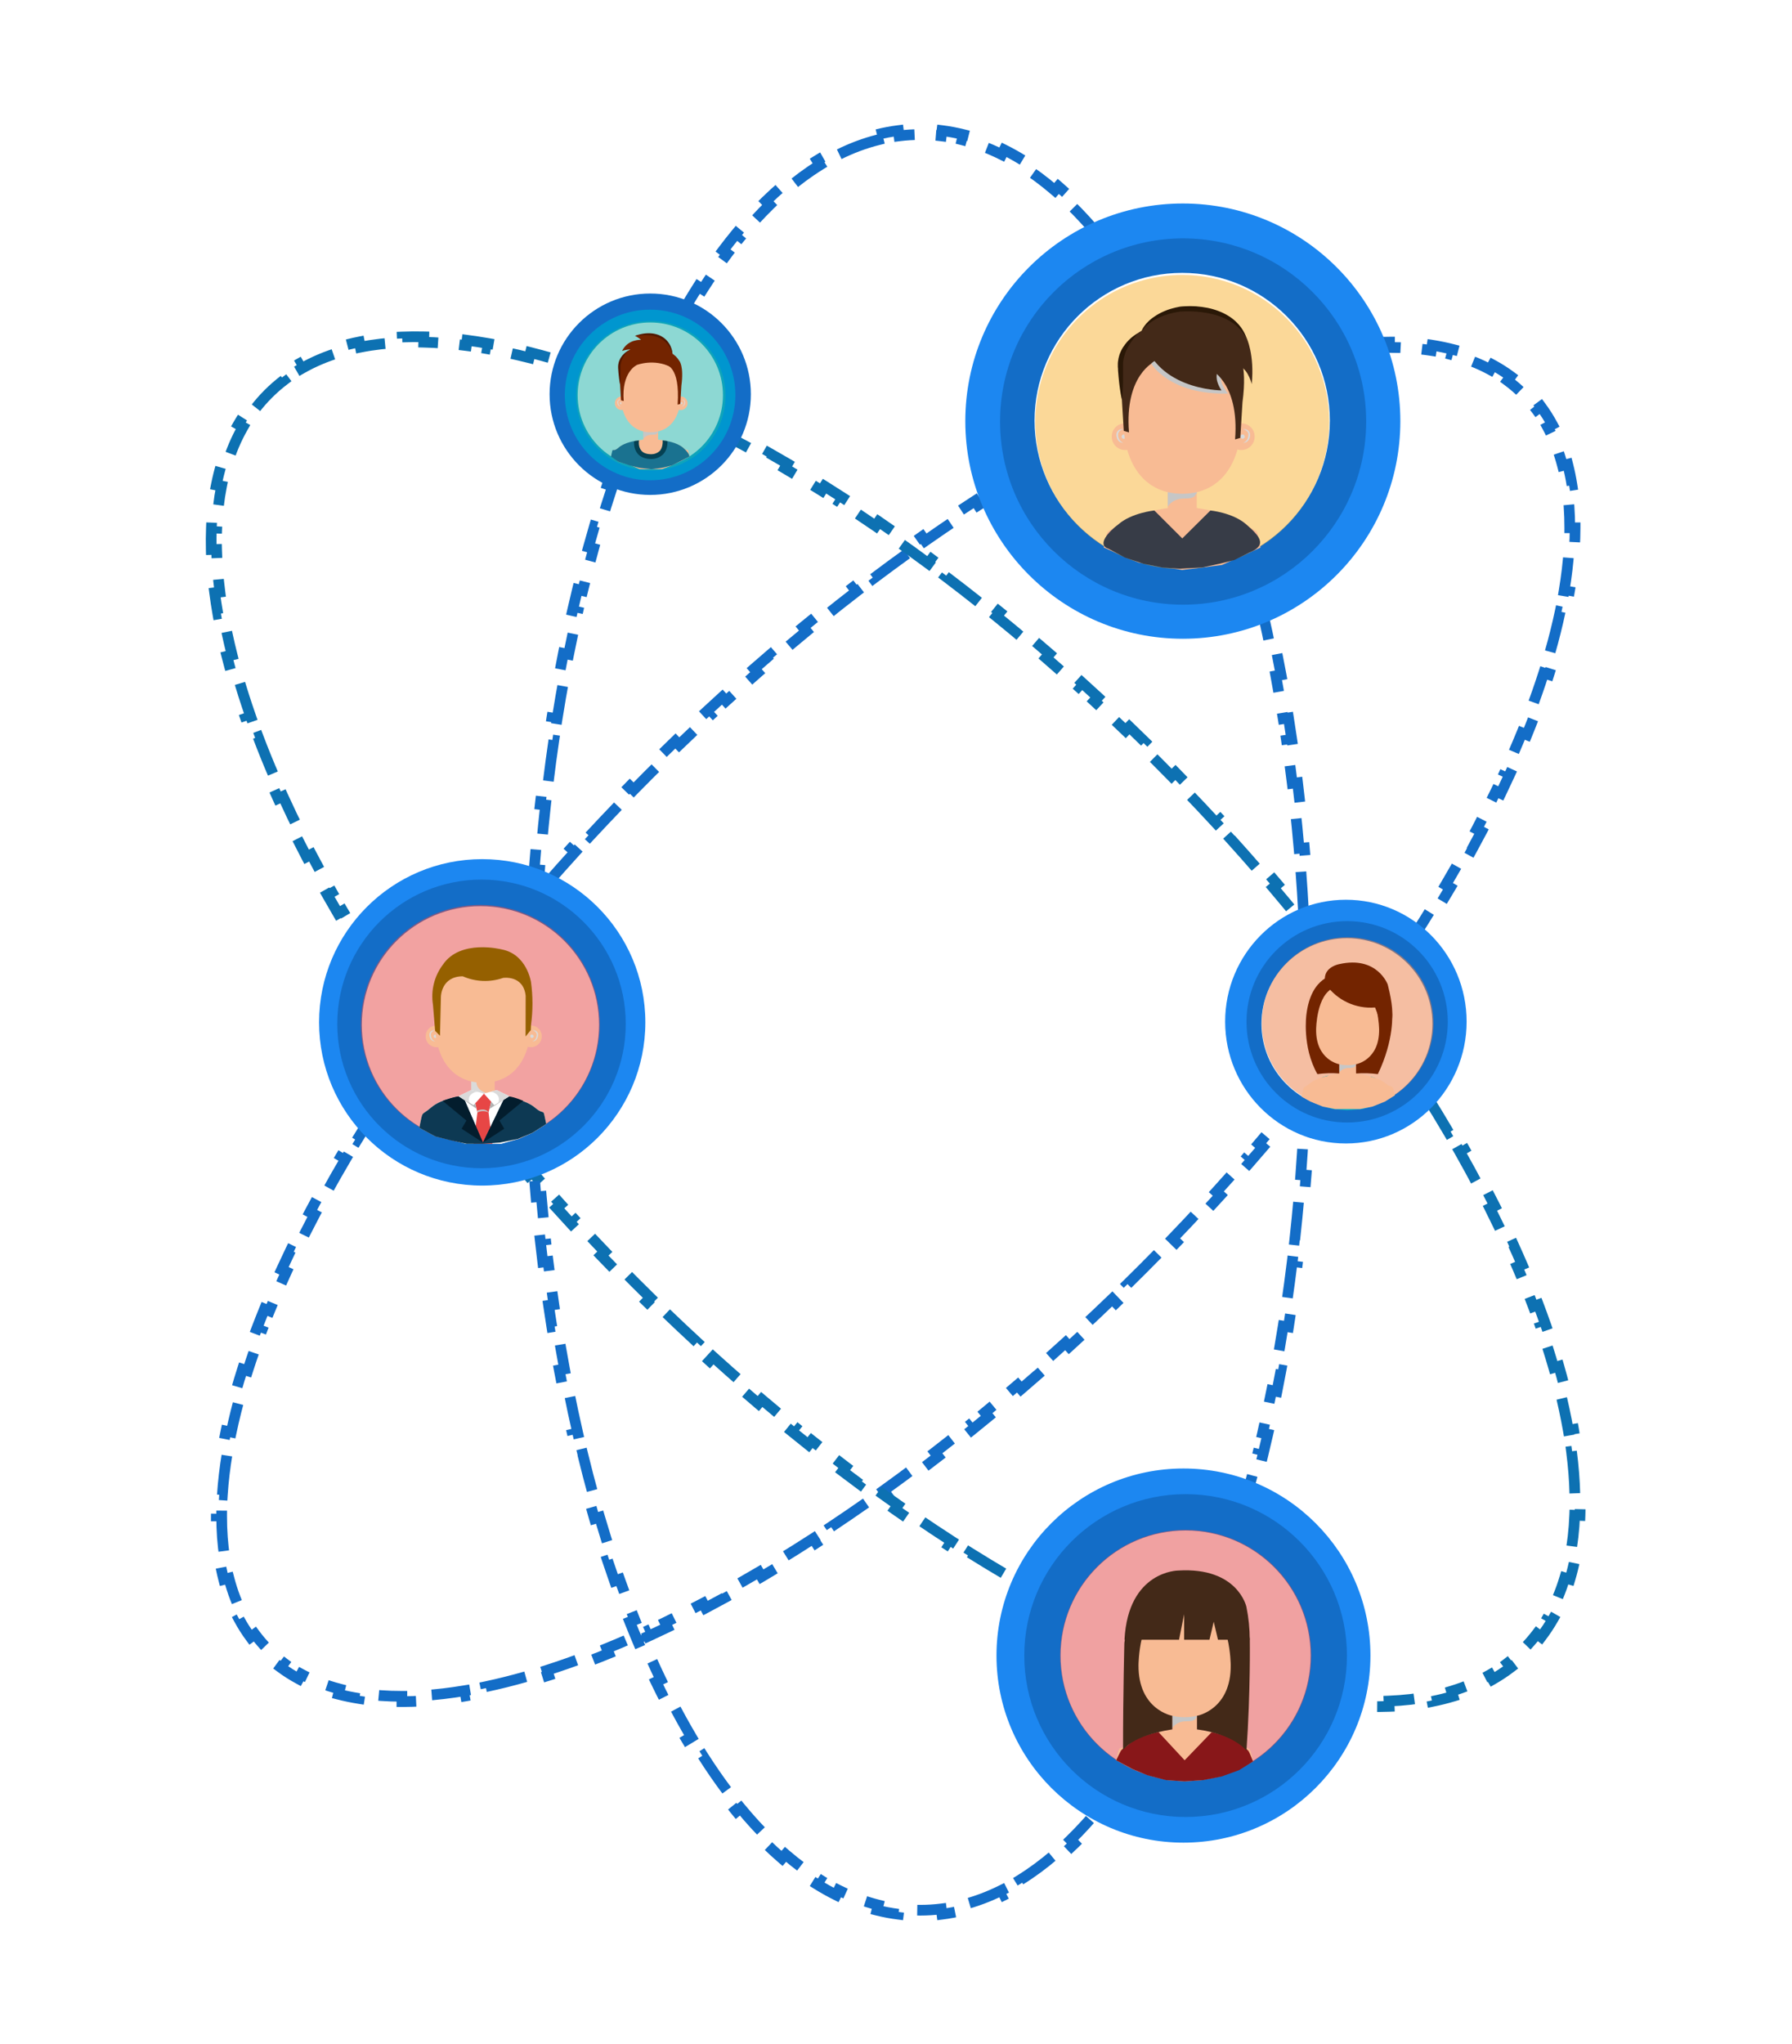 <svg width="200" height="228" viewBox="0 0 200 228" fill="none" xmlns="http://www.w3.org/2000/svg">
<g filter="url(#filter0_d)">
<path d="M99.963 195.927C147.44 195.927 185.927 157.44 185.927 109.963C185.927 62.487 147.44 24 99.963 24C52.487 24 14 62.487 14 109.963C14 157.44 52.487 195.927 99.963 195.927Z" fill="white"/>
<path d="M166.6 36.705C167.305 37.086 167.976 37.511 168.61 37.981L168.255 38.461C168.871 38.916 169.451 39.415 169.994 39.959C170.538 40.502 171.037 41.082 171.493 41.697L171.972 41.343C172.442 41.977 172.867 42.648 173.248 43.352L172.724 43.636C173.432 44.945 173.986 46.381 174.388 47.936L174.966 47.787C175.16 48.54 175.32 49.318 175.446 50.122L174.857 50.214C175.086 51.681 175.199 53.236 175.196 54.872L175.792 54.873C175.791 55.651 175.764 56.445 175.713 57.256L175.117 57.218C175.021 58.721 174.837 60.283 174.567 61.898L175.155 61.997C175.026 62.77 174.877 63.554 174.709 64.349L174.126 64.226C173.812 65.711 173.431 67.237 172.983 68.799L173.556 68.963C173.34 69.717 173.109 70.478 172.863 71.248L172.295 71.066C171.827 72.529 171.304 74.02 170.726 75.538L171.284 75.75C171.005 76.483 170.714 77.222 170.41 77.967L169.858 77.742C169.274 79.173 168.645 80.626 167.97 82.098L168.512 82.346C168.184 83.061 167.846 83.78 167.497 84.504L166.96 84.245C166.286 85.643 165.573 87.057 164.821 88.484L165.348 88.762C164.98 89.461 164.603 90.163 164.216 90.868L163.694 90.582C162.946 91.947 162.163 93.324 161.348 94.71L161.862 95.012C161.46 95.695 161.051 96.379 160.633 97.066L160.124 96.756C159.311 98.092 158.469 99.436 157.596 100.787L158.097 101.11C157.671 101.771 157.237 102.433 156.796 103.096L156.3 102.766C155.433 104.071 154.539 105.381 153.619 106.696L154.107 107.038C153.653 107.687 153.192 108.336 152.725 108.987L152.241 108.639C151.326 109.913 150.386 111.191 149.422 112.471L149.899 112.829C149.423 113.461 148.942 114.093 148.454 114.725L147.982 114.362C147.023 115.606 146.041 116.853 145.038 118.099L145.502 118.473C145.005 119.09 144.503 119.707 143.996 120.324L143.535 119.946C142.536 121.161 141.516 122.376 140.475 123.59L140.928 123.978C140.413 124.579 139.893 125.18 139.368 125.78L138.919 125.388C137.882 126.573 136.826 127.758 135.752 128.939L136.193 129.341C135.659 129.928 135.12 130.515 134.576 131.101L134.139 130.695C133.067 131.851 131.977 133.005 130.869 134.155L131.299 134.569C130.75 135.138 130.197 135.707 129.64 136.275L129.214 135.857C128.658 136.423 128.098 136.989 127.534 137.553C126.97 138.117 126.404 138.678 125.838 139.233L126.256 139.659C125.688 140.216 125.119 140.769 124.55 141.318L124.136 140.888C122.986 141.996 121.832 143.086 120.676 144.158L121.081 144.596C120.495 145.139 119.909 145.678 119.321 146.212L118.92 145.771C117.739 146.845 116.554 147.901 115.369 148.938L115.761 149.387C115.161 149.912 114.56 150.432 113.959 150.947L113.571 150.494C112.357 151.535 111.142 152.555 109.927 153.554L110.305 154.015C109.688 154.522 109.071 155.024 108.454 155.521L108.08 155.057C106.834 156.06 105.587 157.042 104.342 158.001L104.706 158.473C104.074 158.961 103.442 159.442 102.81 159.918L102.451 159.442C101.172 160.405 99.894 161.345 98.62 162.26L98.968 162.744C98.317 163.211 97.668 163.672 97.019 164.126L96.677 163.638C95.362 164.558 94.052 165.452 92.747 166.319L93.077 166.816C92.414 167.256 91.752 167.69 91.091 168.116L90.768 167.616C89.417 168.488 88.073 169.33 86.737 170.143L87.047 170.652C86.36 171.07 85.675 171.479 84.993 171.881L84.691 171.367C83.305 172.182 81.928 172.965 80.563 173.713L80.849 174.236C80.144 174.622 79.442 174.999 78.743 175.368L78.465 174.84C77.038 175.592 75.624 176.305 74.226 176.979L74.485 177.516C73.761 177.865 73.042 178.203 72.327 178.531L72.079 177.989C70.607 178.664 69.154 179.293 67.723 179.877L67.948 180.429C67.203 180.733 66.464 181.024 65.731 181.303L65.519 180.746C64.001 181.323 62.51 181.846 61.047 182.314L61.229 182.882C60.459 183.128 59.698 183.359 58.944 183.575L58.78 183.002C57.218 183.45 55.692 183.831 54.207 184.145L54.33 184.728C53.535 184.896 52.751 185.045 51.978 185.174L51.879 184.586C50.264 184.856 48.702 185.04 47.199 185.137L47.237 185.732C46.426 185.783 45.632 185.81 44.854 185.811L44.853 185.215C43.217 185.218 41.662 185.105 40.195 184.876L40.102 185.465C39.299 185.339 38.521 185.18 37.768 184.985L37.917 184.407C36.362 184.005 34.926 183.451 33.617 182.743L33.334 183.267C32.629 182.886 31.958 182.461 31.324 181.991L31.678 181.512C31.063 181.056 30.483 180.557 29.94 180.013C29.396 179.47 28.897 178.89 28.441 178.275L27.962 178.629C27.492 177.995 27.067 177.324 26.686 176.62L27.21 176.336C26.502 175.027 25.948 173.591 25.546 172.036L24.968 172.185C24.773 171.432 24.613 170.654 24.488 169.85L25.077 169.758C24.848 168.291 24.735 166.736 24.738 165.1L24.142 165.099C24.143 164.321 24.169 163.527 24.221 162.716L24.816 162.754C24.913 161.251 25.097 159.689 25.367 158.074L24.779 157.975C24.908 157.203 25.057 156.418 25.225 155.623L25.808 155.746C26.122 154.261 26.503 152.735 26.951 151.173L26.378 151.009C26.594 150.255 26.825 149.494 27.071 148.724L27.639 148.906C28.107 147.443 28.63 145.952 29.207 144.434L28.65 144.222C28.929 143.489 29.22 142.75 29.524 142.005L30.076 142.23C30.66 140.799 31.289 139.346 31.964 137.875L31.422 137.626C31.75 136.911 32.088 136.192 32.437 135.468L32.974 135.727C33.648 134.329 34.361 132.915 35.113 131.488L34.585 131.21C34.954 130.511 35.331 129.809 35.717 129.104L36.24 129.39C36.988 128.025 37.77 126.648 38.586 125.262L38.072 124.96C38.474 124.278 38.883 123.593 39.301 122.906L39.81 123.216C40.623 121.88 41.465 120.536 42.337 119.185L41.837 118.862C42.263 118.201 42.697 117.539 43.137 116.876L43.634 117.206C44.501 115.901 45.395 114.591 46.315 113.276L45.827 112.934C46.281 112.286 46.742 111.636 47.209 110.985L47.693 111.333C48.608 110.059 49.548 108.781 50.511 107.502L50.035 107.143C50.511 106.511 50.992 105.879 51.48 105.247L51.952 105.611C52.911 104.366 53.893 103.12 54.896 101.873L54.432 101.499C54.929 100.882 55.431 100.265 55.938 99.648L56.399 100.026C57.398 98.811 58.418 97.596 59.459 96.382L59.006 95.994C59.521 95.393 60.041 94.792 60.566 94.192L61.015 94.584C62.052 93.399 63.108 92.215 64.182 91.033L63.741 90.632C64.275 90.044 64.814 89.458 65.357 88.872L65.795 89.277C66.867 88.121 67.957 86.967 69.065 85.817L68.635 85.403C69.184 84.834 69.737 84.265 70.294 83.697L70.72 84.115C71.275 83.549 71.835 82.983 72.4 82.419C72.964 81.855 73.529 81.294 74.096 80.739L73.678 80.313C74.246 79.756 74.815 79.203 75.384 78.654L75.798 79.084C76.948 77.976 78.102 76.886 79.258 75.814L78.853 75.376C79.439 74.833 80.025 74.294 80.612 73.76L81.014 74.201C82.195 73.127 83.379 72.071 84.565 71.034L84.173 70.585C84.773 70.06 85.374 69.54 85.975 69.025L86.363 69.478C87.577 68.437 88.792 67.417 90.007 66.418L89.629 65.957C90.246 65.45 90.863 64.948 91.48 64.451L91.854 64.915C93.1 63.912 94.347 62.93 95.591 61.971L95.228 61.499C95.86 61.011 96.492 60.53 97.124 60.054L97.482 60.531C98.762 59.567 100.04 58.627 101.314 57.712L100.966 57.228C101.617 56.761 102.266 56.3 102.915 55.846L103.257 56.334C104.572 55.414 105.882 54.52 107.187 53.653L106.857 53.157C107.52 52.716 108.182 52.282 108.843 51.856L109.166 52.357C110.517 51.484 111.861 50.642 113.197 49.829L112.887 49.32C113.574 48.902 114.258 48.493 114.941 48.091L115.243 48.605C116.629 47.79 118.006 47.007 119.371 46.259L119.085 45.736C119.79 45.35 120.492 44.973 121.191 44.605L121.469 45.132C122.896 44.38 124.31 43.667 125.708 42.993L125.449 42.456C126.173 42.107 126.892 41.769 127.607 41.441L127.855 41.983C129.327 41.308 130.78 40.679 132.211 40.095L131.986 39.543C132.731 39.239 133.47 38.948 134.203 38.669L134.415 39.227C135.933 38.649 137.424 38.126 138.887 37.658L138.705 37.09C139.475 36.844 140.236 36.613 140.99 36.397L141.154 36.97C142.716 36.522 144.242 36.141 145.727 35.827L145.604 35.244C146.399 35.076 147.183 34.928 147.956 34.798L148.055 35.386C149.67 35.116 151.232 34.932 152.735 34.836L152.697 34.24C153.508 34.189 154.302 34.162 155.08 34.161L155.081 34.757C156.717 34.754 158.272 34.867 159.739 35.096L159.831 34.507C160.635 34.633 161.413 34.793 162.166 34.987L162.017 35.565C163.572 35.967 165.008 36.521 166.317 37.229L166.6 36.705Z" stroke="#136DC7" stroke-width="1.192" stroke-dasharray="4.77 2.38"/>
<path d="M173.332 176.592C172.93 177.293 172.487 177.963 172.002 178.599L171.528 178.238C171.057 178.856 170.547 179.442 169.995 179.993C169.443 180.545 168.858 181.056 168.24 181.526L168.601 182C167.964 182.485 167.295 182.928 166.593 183.33L166.297 182.813C164.98 183.568 163.544 184.176 161.997 184.641L162.168 185.212C161.413 185.438 160.633 185.631 159.83 185.791L159.714 185.206C158.232 185.5 156.666 185.679 155.02 185.744L155.044 186.34C154.256 186.371 153.452 186.377 152.631 186.358L152.645 185.762C151.117 185.725 149.531 185.6 147.89 185.387L147.813 185.978C147.033 185.877 146.241 185.757 145.438 185.617L145.54 185.029C144.025 184.765 142.468 184.431 140.875 184.029L140.729 184.607C139.958 184.412 139.179 184.202 138.392 183.976L138.557 183.403C137.067 182.975 135.548 182.491 134.003 181.951L133.807 182.514C133.056 182.252 132.298 181.976 131.536 181.688L131.747 181.13C130.287 180.578 128.805 179.979 127.305 179.333L127.07 179.881C126.337 179.565 125.6 179.239 124.859 178.901L125.106 178.359C123.679 177.709 122.237 177.019 120.781 176.288L120.514 176.821C119.798 176.462 119.079 176.093 118.357 175.715L118.634 175.187C117.241 174.457 115.837 173.692 114.423 172.891L114.129 173.41C113.435 173.017 112.739 172.616 112.04 172.206L112.342 171.692C110.978 170.892 109.607 170.06 108.229 169.198L107.912 169.703C107.238 169.281 106.562 168.851 105.884 168.414L106.208 167.913C104.877 167.054 103.542 166.167 102.203 165.253L101.867 165.745C101.204 165.292 100.541 164.833 99.877 164.367L100.22 163.879C98.922 162.969 97.622 162.032 96.32 161.07L95.965 161.55C95.323 161.075 94.681 160.595 94.038 160.108L94.398 159.633C93.131 158.674 91.864 157.692 90.596 156.686L90.226 157.154C89.598 156.655 88.97 156.152 88.342 155.642L88.718 155.179C87.483 154.177 86.249 153.153 85.016 152.107L84.631 152.562C84.021 152.045 83.411 151.522 82.802 150.995L83.193 150.544C81.99 149.501 80.789 148.439 79.591 147.356L79.191 147.798C78.595 147.26 78.001 146.717 77.406 146.169L77.811 145.731C76.639 144.65 75.471 143.55 74.307 142.432L73.894 142.862C73.318 142.308 72.742 141.749 72.168 141.187L72.585 140.761C72.013 140.199 71.441 139.633 70.871 139.063C70.3 138.492 69.734 137.921 69.173 137.348L68.747 137.765C68.184 137.191 67.626 136.616 67.072 136.039L67.502 135.626C66.383 134.462 65.284 133.294 64.203 132.123L63.765 132.527C63.217 131.933 62.673 131.338 62.135 130.743L62.578 130.343C61.495 129.145 60.432 127.944 59.389 126.741L58.939 127.131C58.411 126.522 57.889 125.913 57.371 125.303L57.826 124.917C56.781 123.684 55.757 122.45 54.754 121.215L54.291 121.591C53.782 120.963 53.278 120.336 52.78 119.708L53.247 119.337C52.241 118.07 51.259 116.802 50.3 115.535L49.825 115.895C49.339 115.253 48.858 114.61 48.384 113.968L48.863 113.614C47.901 112.312 46.965 111.011 46.054 109.713L45.566 110.056C45.1 109.392 44.641 108.729 44.188 108.067L44.681 107.73C43.766 106.391 42.879 105.056 42.021 103.726L41.52 104.049C41.083 103.372 40.653 102.696 40.23 102.021L40.736 101.705C39.873 100.327 39.041 98.955 38.242 97.591L37.727 97.893C37.318 97.195 36.916 96.498 36.523 95.804L37.042 95.51C36.242 94.097 35.476 92.693 34.747 91.299L34.218 91.576C33.84 90.854 33.471 90.135 33.112 89.419L33.645 89.152C32.915 87.696 32.224 86.254 31.575 84.827L31.032 85.074C30.695 84.333 30.368 83.597 30.053 82.864L30.601 82.628C29.955 81.128 29.355 79.647 28.803 78.187L28.246 78.398C27.957 77.635 27.682 76.878 27.419 76.127L27.982 75.93C27.442 74.385 26.958 72.866 26.53 71.376L25.957 71.541C25.731 70.754 25.521 69.975 25.326 69.205L25.905 69.059C25.503 67.466 25.169 65.909 24.904 64.393L24.317 64.495C24.177 63.693 24.056 62.901 23.955 62.12L24.546 62.043C24.334 60.403 24.208 58.816 24.172 57.288L23.576 57.302C23.556 56.482 23.562 55.677 23.593 54.89L24.189 54.913C24.255 53.268 24.433 51.701 24.727 50.22L24.143 50.104C24.302 49.3 24.495 48.52 24.722 47.765L25.293 47.937C25.757 46.39 26.365 44.953 27.12 43.637L26.603 43.34C27.005 42.639 27.448 41.969 27.933 41.332L28.407 41.694C28.878 41.076 29.389 40.49 29.94 39.939C30.492 39.387 31.077 38.876 31.695 38.406L31.334 37.931C31.971 37.447 32.64 37.004 33.342 36.602L33.638 37.119C34.955 36.364 36.391 35.755 37.938 35.291L37.767 34.72C38.522 34.493 39.302 34.3 40.105 34.141L40.221 34.726C41.703 34.432 43.269 34.253 44.915 34.187L44.891 33.592C45.679 33.56 46.483 33.555 47.304 33.574L47.29 34.17C48.818 34.206 50.404 34.332 52.045 34.545L52.122 33.953C52.902 34.055 53.694 34.175 54.497 34.315L54.395 34.903C55.91 35.167 57.467 35.501 59.06 35.903L59.206 35.325C59.977 35.52 60.756 35.73 61.543 35.956L61.378 36.529C62.868 36.956 64.387 37.441 65.932 37.981L66.128 37.418C66.879 37.68 67.637 37.956 68.399 38.244L68.188 38.802C69.648 39.354 71.13 39.953 72.63 40.599L72.865 40.051C73.598 40.367 74.335 40.693 75.076 41.031L74.829 41.573C76.256 42.223 77.698 42.913 79.154 43.644L79.421 43.111C80.137 43.47 80.856 43.839 81.578 44.217L81.301 44.745C82.694 45.475 84.098 46.24 85.512 47.041L85.806 46.522C86.5 46.915 87.196 47.316 87.895 47.726L87.593 48.24C88.957 49.04 90.329 49.871 91.706 50.734L92.023 50.229C92.697 50.651 93.373 51.081 94.051 51.518L93.727 52.019C95.058 52.877 96.393 53.764 97.732 54.679L98.068 54.187C98.731 54.639 99.394 55.099 100.058 55.565L99.715 56.053C101.013 56.963 102.313 57.9 103.615 58.862L103.97 58.382C104.612 58.856 105.254 59.337 105.897 59.823L105.537 60.299C106.804 61.257 108.071 62.24 109.339 63.245L109.709 62.778C110.337 63.276 110.965 63.78 111.593 64.29L111.217 64.753C112.452 65.755 113.686 66.779 114.919 67.824L115.304 67.37C115.914 67.887 116.524 68.409 117.133 68.937L116.742 69.388C117.945 70.43 119.146 71.493 120.344 72.576L120.744 72.134C121.34 72.672 121.935 73.215 122.529 73.763L122.124 74.201C123.296 75.282 124.464 76.382 125.628 77.5L126.041 77.07C126.617 77.624 127.193 78.182 127.767 78.745L127.35 79.171C127.922 79.733 128.494 80.299 129.064 80.869C129.635 81.439 130.201 82.011 130.762 82.584L131.188 82.166C131.751 82.741 132.309 83.316 132.863 83.893L132.433 84.306C133.552 85.47 134.651 86.638 135.732 87.809L136.17 87.405C136.718 87.999 137.262 88.594 137.8 89.189L137.357 89.589C138.44 90.787 139.503 91.988 140.546 93.191L140.996 92.801C141.524 93.41 142.046 94.019 142.564 94.629L142.109 95.015C143.154 96.247 144.179 97.482 145.181 98.716L145.644 98.341C146.153 98.968 146.657 99.596 147.155 100.224L146.688 100.595C147.694 101.862 148.676 103.13 149.635 104.396L150.11 104.036C150.597 104.679 151.077 105.322 151.551 105.964L151.072 106.318C152.034 107.62 152.97 108.921 153.881 110.218L154.369 109.876C154.835 110.54 155.294 111.203 155.747 111.865L155.254 112.201C156.169 113.541 157.056 114.876 157.914 116.206L158.415 115.883C158.852 116.56 159.282 117.236 159.705 117.911L159.199 118.227C160.062 119.605 160.894 120.977 161.693 122.34L162.208 122.039C162.617 122.737 163.019 123.433 163.412 124.128L162.893 124.421C163.693 125.835 164.459 127.239 165.188 128.632L165.717 128.356C166.095 129.078 166.464 129.797 166.823 130.512L166.29 130.78C167.02 132.235 167.711 133.678 168.36 135.105L168.903 134.857C169.24 135.598 169.567 136.335 169.882 137.068L169.335 137.304C169.98 138.804 170.58 140.285 171.132 141.745L171.689 141.534C171.978 142.297 172.253 143.054 172.516 143.805L171.953 144.002C172.493 145.547 172.977 147.065 173.405 148.555L173.978 148.391C174.204 149.178 174.414 149.956 174.609 150.727L174.03 150.873C174.433 152.466 174.766 154.023 175.031 155.539L175.618 155.436C175.758 156.239 175.879 157.031 175.98 157.812L175.389 157.889C175.602 159.529 175.727 161.116 175.763 162.644L176.359 162.63C176.379 163.45 176.373 164.254 176.342 165.042L175.746 165.018C175.681 166.664 175.502 168.231 175.208 169.712L175.792 169.828C175.633 170.631 175.44 171.411 175.213 172.167L174.642 171.995C174.178 173.542 173.57 174.978 172.815 176.295L173.332 176.592Z" stroke="#0D71B2" stroke-width="1.192" stroke-dasharray="4.77 2.38"/>
<path d="M97.874 11.014C98.665 10.816 99.463 10.667 100.266 10.566L100.34 11.158C101.12 11.06 101.906 11.011 102.697 11.011C103.487 11.011 104.273 11.06 105.053 11.158L105.127 10.566C105.93 10.667 106.728 10.816 107.519 11.014L107.374 11.593C108.873 11.968 110.351 12.521 111.806 13.245L112.072 12.712C112.787 13.068 113.495 13.464 114.197 13.899L113.883 14.406C115.186 15.214 116.468 16.161 117.726 17.241L118.114 16.789C118.72 17.309 119.319 17.859 119.911 18.438L119.494 18.864C120.598 19.943 121.679 21.125 122.736 22.407L123.196 22.028C123.703 22.642 124.204 23.279 124.699 23.938L124.223 24.296C125.16 25.542 126.075 26.868 126.967 28.269L127.47 27.949C127.901 28.626 128.326 29.32 128.746 30.031L128.233 30.334C129.029 31.682 129.804 33.093 130.558 34.561L131.089 34.289C131.456 35.006 131.819 35.737 132.176 36.481L131.639 36.739C132.32 38.159 132.982 39.628 133.624 41.144L134.173 40.912C134.487 41.656 134.797 42.411 135.101 43.177L134.547 43.397C135.132 44.868 135.697 46.379 136.243 47.928L136.805 47.73C137.073 48.491 137.337 49.262 137.595 50.041L137.029 50.228C137.53 51.739 138.012 53.283 138.475 54.86L139.047 54.692C139.273 55.462 139.495 56.241 139.712 57.027L139.138 57.186C139.563 58.724 139.97 60.292 140.359 61.887L140.938 61.745C141.129 62.528 141.315 63.317 141.496 64.113L140.915 64.245C141.271 65.804 141.609 67.387 141.929 68.993L142.514 68.876C142.673 69.672 142.827 70.473 142.977 71.279L142.39 71.388C142.682 72.962 142.957 74.557 143.214 76.171L143.803 76.078C143.929 76.873 144.051 77.673 144.169 78.477L143.579 78.564C143.812 80.151 144.027 81.756 144.225 83.378L144.817 83.306C144.915 84.111 145.009 84.919 145.098 85.731L144.505 85.796C144.681 87.393 144.84 89.005 144.981 90.631L145.575 90.579C145.645 91.383 145.71 92.191 145.772 93.002L145.177 93.047C145.299 94.65 145.403 96.267 145.49 97.895L146.085 97.864C146.129 98.674 146.168 99.487 146.203 100.302L145.607 100.328C145.675 101.936 145.727 103.555 145.761 105.185L146.358 105.172C146.375 105.979 146.387 106.789 146.396 107.601L145.8 107.608C145.808 108.418 145.813 109.23 145.813 110.045C145.813 110.86 145.808 111.672 145.8 112.482L146.396 112.488C146.387 113.3 146.375 114.11 146.358 114.917L145.761 114.905C145.727 116.534 145.675 118.154 145.607 119.762L146.203 119.787C146.168 120.603 146.129 121.416 146.085 122.226L145.49 122.194C145.403 123.823 145.299 125.439 145.177 127.043L145.772 127.087C145.71 127.899 145.645 128.706 145.575 129.511L144.981 129.459C144.84 131.085 144.681 132.697 144.505 134.293L145.098 134.359C145.009 135.171 144.915 135.979 144.817 136.783L144.225 136.711C144.027 138.333 143.812 139.939 143.579 141.526L144.169 141.612C144.051 142.417 143.929 143.217 143.803 144.012L143.214 143.918C142.957 145.533 142.682 147.128 142.39 148.702L142.977 148.81C142.827 149.617 142.673 150.418 142.514 151.214L141.929 151.097C141.609 152.703 141.271 154.286 140.915 155.844L141.496 155.977C141.315 156.772 141.129 157.562 140.938 158.344L140.359 158.203C139.97 159.798 139.563 161.365 139.138 162.904L139.712 163.063C139.495 163.849 139.273 164.627 139.047 165.398L138.475 165.23C138.012 166.806 137.53 168.351 137.029 169.861L137.595 170.049C137.337 170.828 137.073 171.598 136.805 172.36L136.243 172.161C135.697 173.711 135.132 175.222 134.547 176.692L135.101 176.913C134.797 177.679 134.487 178.434 134.173 179.178L133.624 178.945C132.982 180.462 132.32 181.931 131.639 183.351L132.176 183.609C131.819 184.353 131.456 185.083 131.089 185.8L130.558 185.528C129.804 186.997 129.029 188.407 128.233 189.756L128.746 190.059C128.326 190.77 127.901 191.464 127.47 192.141L126.967 191.821C126.075 193.222 125.16 194.547 124.223 195.794L124.699 196.152C124.204 196.81 123.703 197.447 123.196 198.062L122.736 197.683C121.679 198.964 120.598 200.147 119.494 201.225L119.911 201.652C119.319 202.231 118.72 202.781 118.114 203.301L117.726 202.849C116.468 203.929 115.186 204.876 113.883 205.684L114.197 206.191C113.495 206.626 112.787 207.022 112.072 207.378L111.806 206.844C110.351 207.569 108.873 208.122 107.374 208.497L107.519 209.075C106.728 209.273 105.93 209.423 105.127 209.523L105.053 208.932C104.273 209.029 103.487 209.078 102.697 209.078C101.906 209.078 101.12 209.029 100.34 208.932L100.266 209.523C99.463 209.423 98.665 209.273 97.874 209.075L98.019 208.497C96.52 208.122 95.042 207.569 93.587 206.844L93.322 207.378C92.606 207.022 91.898 206.626 91.197 206.191L91.511 205.684C90.207 204.876 88.925 203.929 87.668 202.849L87.279 203.301C86.674 202.781 86.075 202.231 85.482 201.652L85.899 201.225C84.796 200.147 83.714 198.964 82.657 197.683L82.197 198.062C81.69 197.447 81.189 196.81 80.694 196.152L81.171 195.794C80.234 194.547 79.318 193.222 78.426 191.821L77.923 192.141C77.492 191.464 77.067 190.77 76.647 190.059L77.161 189.756C76.365 188.407 75.589 186.997 74.835 185.528L74.305 185.8C73.937 185.083 73.574 184.353 73.217 183.609L73.754 183.351C73.073 181.931 72.411 180.462 71.77 178.945L71.22 179.178C70.906 178.434 70.596 177.679 70.292 176.913L70.846 176.692C70.261 175.222 69.696 173.711 69.15 172.161L68.588 172.36C68.32 171.598 68.057 170.828 67.798 170.049L68.364 169.861C67.864 168.351 67.381 166.806 66.918 165.23L66.346 165.398C66.12 164.627 65.898 163.849 65.681 163.063L66.255 162.904C65.83 161.365 65.423 159.798 65.035 158.203L64.455 158.344C64.265 157.562 64.079 156.772 63.897 155.977L64.478 155.844C64.122 154.286 63.784 152.703 63.464 151.097L62.879 151.214C62.721 150.418 62.566 149.617 62.417 148.81L63.003 148.702C62.711 147.128 62.436 145.533 62.179 143.918L61.591 144.012C61.464 143.217 61.342 142.417 61.224 141.612L61.814 141.526C61.581 139.939 61.366 138.333 61.168 136.711L60.577 136.783C60.478 135.979 60.385 135.171 60.295 134.359L60.888 134.293C60.712 132.697 60.554 131.085 60.412 129.459L59.818 129.511C59.748 128.706 59.683 127.899 59.621 127.087L60.216 127.042C60.095 125.439 59.99 123.823 59.903 122.194L59.308 122.226C59.264 121.416 59.225 120.603 59.191 119.787L59.786 119.762C59.718 118.154 59.666 116.534 59.632 114.905L59.036 114.917C59.019 114.11 59.006 113.3 58.997 112.488L59.593 112.482C59.585 111.672 59.581 110.86 59.581 110.045C59.581 109.23 59.585 108.418 59.593 107.608L58.997 107.601C59.006 106.789 59.019 105.979 59.036 105.172L59.632 105.185C59.666 103.555 59.718 101.936 59.786 100.328L59.191 100.302C59.225 99.487 59.264 98.674 59.308 97.864L59.903 97.895C59.99 96.267 60.095 94.65 60.216 93.047L59.621 93.002C59.683 92.191 59.748 91.383 59.818 90.579L60.412 90.631C60.554 89.005 60.712 87.393 60.888 85.796L60.295 85.731C60.385 84.919 60.478 84.11 60.577 83.306L61.168 83.378C61.366 81.756 61.581 80.151 61.814 78.564L61.224 78.477C61.342 77.673 61.464 76.873 61.591 76.078L62.179 76.171C62.436 74.557 62.711 72.962 63.003 71.388L62.417 71.279C62.566 70.473 62.721 69.672 62.879 68.876L63.464 68.993C63.784 67.387 64.122 65.804 64.478 64.245L63.897 64.113C64.079 63.317 64.265 62.528 64.455 61.745L65.035 61.887C65.423 60.292 65.83 58.724 66.255 57.186L65.681 57.027C65.898 56.241 66.12 55.462 66.346 54.692L66.918 54.86C67.381 53.283 67.864 51.739 68.364 50.229L67.798 50.041C68.057 49.262 68.32 48.491 68.588 47.73L69.15 47.928C69.696 46.379 70.261 44.868 70.846 43.397L70.292 43.177C70.596 42.411 70.906 41.656 71.22 40.912L71.77 41.144C72.411 39.628 73.073 38.159 73.754 36.739L73.217 36.481C73.574 35.737 73.937 35.006 74.305 34.289L74.835 34.561C75.589 33.093 76.365 31.682 77.161 30.334L76.647 30.031C77.067 29.32 77.492 28.626 77.923 27.949L78.426 28.269C79.318 26.868 80.234 25.542 81.171 24.296L80.694 23.938C81.189 23.279 81.69 22.642 82.197 22.028L82.657 22.407C83.714 21.125 84.796 19.943 85.899 18.864L85.482 18.438C86.075 17.859 86.674 17.309 87.279 16.789L87.668 17.241C88.925 16.161 90.207 15.214 91.511 14.406L91.197 13.899C91.898 13.464 92.606 13.068 93.322 12.712L93.587 13.245C95.042 12.521 96.52 11.967 98.019 11.593L97.874 11.014Z" stroke="#136DC7" stroke-width="1.192" stroke-dasharray="4.77 2.38"/>
<circle cx="53.818" cy="110.04" r="18.207" fill="#1C87F1"/>
<circle cx="53.741" cy="110.214" r="16.098" fill="#136DC7"/>
<circle cx="53.619" cy="110.315" r="13.236" fill="white"/>
<circle cx="132.012" cy="42.975" r="24.276" fill="#1C87F1"/>
<circle cx="132.045" cy="43.021" r="20.43" fill="#136DC7"/>
<circle cx="132.083" cy="180.672" r="20.868" fill="#1C87F1"/>
<circle cx="132.323" cy="180.673" r="18.006" fill="#136DC7"/>
<circle cx="132.323" cy="180.673" r="13.952" fill="#FBFDFF"/>
<circle cx="72.57" cy="39.974" r="11.232" fill="#136DC7"/>
<circle cx="72.556" cy="40.056" r="9.517" fill="#0096CF"/>
<circle cx="72.578" cy="40.079" r="8.109" fill="white"/>
<circle cx="131.942" cy="42.917" r="16.479" fill="white"/>
<ellipse cx="150.209" cy="109.957" rx="13.475" ry="13.594" fill="#1C87F1"/>
<circle cx="150.351" cy="109.98" r="11.232" fill="#136DC7"/>
<circle cx="150.327" cy="110.197" r="9.54" fill="#FBFDFF"/>
<g style="mix-blend-mode:multiply">
<g style="mix-blend-mode:multiply">
<path d="M148.353 43.053C148.356 46.299 147.397 49.472 145.596 52.172C143.796 54.872 141.235 56.977 138.237 58.221C135.24 59.465 131.941 59.792 128.758 59.161C125.575 58.529 122.65 56.968 120.354 54.674C118.059 52.381 116.495 49.458 115.861 46.275C115.227 43.092 115.551 39.793 116.793 36.794C118.034 33.796 120.137 31.233 122.836 29.43C125.534 27.628 128.707 26.666 131.952 26.666C136.299 26.667 140.468 28.393 143.543 31.466C146.619 34.538 148.349 38.706 148.353 43.053Z" fill="#F9B233" fill-opacity="0.5"/>
</g>
<g style="mix-blend-mode:multiply">
<path d="M133.563 50.822H130.336V52.741H133.563V50.822Z" fill="#F8BB94"/>
</g>
<g style="mix-blend-mode:multiply">
<path d="M130.521 52.252C130.899 51.877 131.4 51.651 131.932 51.616C132.393 51.583 133.179 51.683 133.424 51.203C133.458 51.134 133.506 51.074 133.565 51.025V50.822H130.338V52.489C130.393 52.405 130.454 52.326 130.521 52.252Z" fill="#C6C6C6"/>
</g>
<g style="mix-blend-mode:multiply">
<path d="M140.028 44.663C140.038 44.96 139.96 45.252 139.802 45.503C139.645 45.755 139.416 45.953 139.145 46.074C138.874 46.194 138.574 46.23 138.282 46.179C137.99 46.127 137.72 45.989 137.507 45.783C137.294 45.578 137.147 45.312 137.085 45.023C137.024 44.733 137.05 44.431 137.161 44.156C137.272 43.881 137.463 43.646 137.708 43.48C137.954 43.314 138.244 43.225 138.54 43.225C138.732 43.222 138.923 43.256 139.102 43.327C139.281 43.397 139.444 43.502 139.582 43.636C139.72 43.77 139.831 43.929 139.908 44.105C139.984 44.282 140.025 44.471 140.028 44.663Z" fill="#F8BB94"/>
</g>
<g style="mix-blend-mode:multiply">
<g style="mix-blend-mode:multiply">
<path d="M138.732 43.858C138.766 43.855 138.799 43.855 138.832 43.858C138.923 43.859 139.012 43.876 139.096 43.908C139.225 43.954 139.336 44.039 139.413 44.152C139.433 44.185 139.452 44.22 139.468 44.255C139.482 44.291 139.49 44.33 139.502 44.369L139.515 44.488C139.515 44.527 139.515 44.566 139.515 44.608C139.508 44.683 139.492 44.758 139.468 44.83C139.446 44.901 139.415 44.969 139.377 45.033C139.311 45.148 139.215 45.244 139.099 45.31C139.054 45.336 139.007 45.355 138.957 45.369C138.919 45.378 138.88 45.385 138.841 45.388H138.741L138.832 45.352C138.86 45.352 138.893 45.319 138.93 45.302C138.968 45.277 139.004 45.249 139.038 45.219C139.077 45.184 139.113 45.145 139.143 45.102C139.178 45.056 139.207 45.005 139.229 44.952C139.283 44.837 139.316 44.712 139.327 44.586V44.491V44.402C139.327 44.374 139.327 44.344 139.307 44.316L139.274 44.239C139.22 44.145 139.144 44.065 139.052 44.008C138.982 43.962 138.908 43.924 138.83 43.894C138.798 43.879 138.766 43.867 138.732 43.858Z" fill="#DADADA"/>
</g>
</g>
<g style="mix-blend-mode:multiply">
<path d="M138.926 44.733C138.919 44.779 138.899 44.821 138.868 44.856C138.838 44.891 138.798 44.916 138.754 44.929C138.709 44.942 138.662 44.941 138.618 44.928C138.573 44.915 138.534 44.889 138.504 44.854C138.474 44.819 138.454 44.776 138.448 44.73C138.441 44.685 138.448 44.638 138.467 44.596C138.487 44.554 138.518 44.518 138.557 44.493C138.595 44.468 138.641 44.455 138.687 44.455C138.755 44.461 138.819 44.493 138.863 44.545C138.908 44.597 138.93 44.664 138.926 44.733Z" fill="#DADADA"/>
</g>
<g style="mix-blend-mode:multiply">
<path d="M124.077 44.663C124.067 44.96 124.146 45.252 124.303 45.504C124.461 45.755 124.69 45.953 124.961 46.074C125.232 46.194 125.533 46.23 125.825 46.179C126.117 46.127 126.387 45.989 126.6 45.782C126.813 45.576 126.959 45.311 127.021 45.021C127.082 44.731 127.055 44.429 126.944 44.154C126.832 43.879 126.641 43.644 126.395 43.478C126.149 43.313 125.859 43.225 125.563 43.225C125.175 43.219 124.801 43.367 124.522 43.637C124.244 43.907 124.084 44.276 124.077 44.663Z" fill="#F8BB94"/>
</g>
<g style="mix-blend-mode:multiply">
<g style="mix-blend-mode:multiply">
<path d="M125.369 43.858C125.335 43.855 125.302 43.855 125.269 43.858C125.18 43.859 125.091 43.876 125.008 43.908C124.879 43.954 124.768 44.039 124.691 44.152C124.671 44.185 124.652 44.22 124.636 44.255C124.622 44.291 124.611 44.33 124.6 44.369V44.488C124.6 44.527 124.6 44.566 124.6 44.608C124.607 44.683 124.622 44.757 124.644 44.83C124.668 44.9 124.698 44.968 124.736 45.033C124.802 45.148 124.898 45.243 125.013 45.31C125.058 45.336 125.107 45.356 125.158 45.369C125.195 45.378 125.233 45.385 125.272 45.388H125.369L125.28 45.352C125.249 45.352 125.219 45.319 125.183 45.302C125.144 45.278 125.108 45.25 125.074 45.219C125.034 45.184 124.999 45.145 124.969 45.102C124.934 45.055 124.904 45.005 124.88 44.952C124.855 44.895 124.834 44.837 124.816 44.777C124.797 44.715 124.787 44.651 124.786 44.586V44.491V44.402C124.786 44.374 124.786 44.344 124.805 44.316C124.825 44.288 124.825 44.264 124.838 44.239C124.891 44.145 124.967 44.066 125.058 44.008C125.128 43.963 125.202 43.925 125.28 43.894C125.309 43.88 125.338 43.868 125.369 43.858Z" fill="#DADADA"/>
</g>
</g>
<g style="mix-blend-mode:multiply">
<path d="M125.18 44.733C125.187 44.779 125.206 44.823 125.237 44.859C125.267 44.894 125.308 44.92 125.353 44.934C125.398 44.947 125.445 44.947 125.49 44.934C125.536 44.921 125.576 44.895 125.607 44.86C125.637 44.825 125.657 44.781 125.664 44.735C125.671 44.688 125.664 44.641 125.645 44.598C125.625 44.555 125.594 44.519 125.554 44.494C125.515 44.468 125.469 44.455 125.422 44.455C125.353 44.46 125.289 44.492 125.244 44.544C125.199 44.596 125.176 44.664 125.18 44.733Z" fill="#DADADA"/>
</g>
<g style="mix-blend-mode:multiply">
<path d="M138.54 42.77C138.54 47.65 136.249 51.078 131.952 51.078C127.655 51.078 125.369 47.65 125.369 42.77C125.369 37.89 127.747 33.932 132.035 33.932C136.324 33.932 138.54 37.887 138.54 42.77Z" fill="#F8BB94"/>
</g>
<g style="mix-blend-mode:multiply">
<path d="M130.402 52.661C130.402 52.661 126.308 53.202 124.847 54.474C123.386 55.746 123.722 54.516 123.184 57.08L127.072 58.746L131.933 59.58L136.377 59.024L140.682 57.08C140.143 54.516 140.571 55.772 139.074 54.474C137.577 53.177 133.519 52.661 133.519 52.661H130.402Z" fill="#F8BB94"/>
</g>
<g style="mix-blend-mode:multiply">
<path d="M128.83 52.941C128.83 52.941 126.308 53.202 124.839 54.474C123.739 55.274 122.35 56.802 123.739 57.219L125.545 58.191L127.628 58.885L129.711 59.302L131.655 59.441L134.155 59.302L136.099 58.885L137.766 58.468L139.432 57.635C141.515 56.802 140.563 55.772 139.065 54.474C137.568 53.177 135.091 52.944 135.091 52.944L131.952 56.057L128.83 52.941Z" fill="#373C47"/>
</g>
<g style="mix-blend-mode:multiply">
<path d="M125.181 40.083L125.419 44.066L126.003 44.23C125.489 37.8 128.877 36.328 128.877 36.328L129.813 32.303C128.978 32.283 128.151 32.486 127.419 32.89C126.687 33.294 126.076 33.885 125.647 34.603C125.647 34.603 124.592 35.689 125.181 40.083Z" fill="#432918"/>
</g>
<g style="mix-blend-mode:multiply">
<path d="M125.211 40.599C125.211 40.599 125.091 40.096 124.988 39.341C124.933 38.96 124.883 38.508 124.841 38.046C124.822 37.808 124.794 37.563 124.78 37.316C124.78 37.191 124.78 37.066 124.758 36.938V36.844V36.535C124.765 36.399 124.781 36.264 124.808 36.13C124.825 35.994 124.855 35.86 124.897 35.73C124.913 35.666 124.93 35.602 124.949 35.538L125.022 35.355C125.069 35.235 125.122 35.118 125.183 35.005C125.238 34.897 125.3 34.792 125.369 34.691C125.431 34.595 125.497 34.502 125.569 34.413C125.694 34.24 125.835 34.079 125.988 33.93C126.113 33.803 126.245 33.684 126.385 33.575C126.508 33.475 126.624 33.4 126.719 33.336C126.817 33.27 126.92 33.212 127.027 33.161C126.738 33.466 126.476 33.795 126.241 34.144C126.188 34.219 126.135 34.3 126.085 34.386C126.029 34.471 125.977 34.559 125.93 34.65C125.876 34.739 125.826 34.832 125.783 34.927C125.736 35.027 125.686 35.124 125.647 35.23C125.601 35.334 125.563 35.44 125.533 35.549C125.495 35.659 125.464 35.77 125.438 35.883C125.408 35.993 125.387 36.105 125.374 36.219C125.353 36.334 125.341 36.451 125.338 36.569V36.758V36.83V36.924C125.338 37.049 125.338 37.174 125.338 37.299C125.338 37.549 125.338 37.797 125.338 38.032C125.338 38.51 125.338 38.955 125.311 39.335C125.286 40.088 125.211 40.599 125.211 40.599Z" fill="#2A1807"/>
</g>
<g style="mix-blend-mode:multiply">
<path d="M128.486 36.564C128.486 36.564 130.519 40.074 137.052 39.897C137.052 39.897 135.83 38.452 136.438 37.766C136.438 37.764 130.114 34.755 128.486 36.564Z" fill="#C6C6C6"/>
</g>
<g style="mix-blend-mode:multiply">
<path d="M138.671 40.864L138.424 44.847L137.843 45.011C138.354 38.581 134.966 37.111 134.966 37.111L134.021 33.087C134.857 33.066 135.683 33.269 136.415 33.672C137.147 34.076 137.759 34.666 138.188 35.384C138.188 35.384 139.257 36.47 138.671 40.864Z" fill="#432918"/>
</g>
<path d="M127.414 32.896C127.414 32.896 128.356 30.982 131.725 30.46C131.725 30.46 137.335 29.785 139.124 33.679C139.124 33.679 140.03 35.551 139.702 38.851C139.702 38.851 139.363 37.365 138.444 36.873C138.444 36.873 138.288 38.629 135.866 37.548C135.866 37.548 135.483 38.267 136.327 39.548C136.327 39.548 128.486 39.548 127.414 32.896Z" fill="#432918"/>
<g style="mix-blend-mode:multiply">
<path d="M127.414 32.896C127.492 32.712 127.592 32.539 127.711 32.379C127.844 32.191 127.995 32.016 128.161 31.857C128.253 31.757 128.364 31.671 128.475 31.579C128.586 31.488 128.717 31.388 128.856 31.302C129.149 31.1 129.46 30.926 129.786 30.782C130.144 30.617 130.516 30.484 130.897 30.385C131.094 30.321 131.303 30.291 131.508 30.243L131.666 30.21L131.841 30.188L132.164 30.166C132.6 30.14 133.038 30.14 133.475 30.166C133.911 30.198 134.345 30.257 134.774 30.34C135.192 30.426 135.601 30.545 135.999 30.696C136.374 30.837 136.735 31.013 137.077 31.221C137.383 31.407 137.669 31.625 137.93 31.871C138.15 32.076 138.35 32.303 138.524 32.549C138.659 32.735 138.778 32.933 138.88 33.14C138.946 33.271 139.004 33.405 139.055 33.543L139.11 33.687L139.027 33.557C138.971 33.471 138.894 33.346 138.78 33.199C138.649 33.019 138.507 32.849 138.352 32.69C138.265 32.593 138.172 32.5 138.074 32.413C137.965 32.314 137.85 32.221 137.73 32.135C137.462 31.935 137.178 31.759 136.88 31.607C136.546 31.441 136.201 31.3 135.847 31.185C135.465 31.068 135.076 30.975 134.683 30.907C134.274 30.833 133.861 30.783 133.447 30.757C133.033 30.727 132.617 30.718 132.203 30.732L131.9 30.746H131.764L131.614 30.771C131.416 30.807 131.216 30.824 131.03 30.874C130.663 30.952 130.301 31.054 129.947 31.179L129.7 31.271C129.619 31.304 129.542 31.338 129.467 31.374C129.316 31.435 129.168 31.505 129.025 31.582C128.774 31.718 128.532 31.871 128.303 32.04C128.124 32.171 127.955 32.315 127.797 32.471C127.694 32.571 127.596 32.678 127.506 32.79C127.473 32.824 127.443 32.859 127.414 32.896Z" fill="#2A1807"/>
</g>
</g>
<g style="mix-blend-mode:multiply">
<g style="mix-blend-mode:multiply">
<path d="M150.403 119.713C155.695 119.713 159.985 115.423 159.985 110.131C159.985 104.838 155.695 100.548 150.403 100.548C145.111 100.548 140.82 104.838 140.82 110.131C140.82 115.423 145.111 119.713 150.403 119.713Z" fill="#F08046" fill-opacity="0.5"/>
</g>
<g style="mix-blend-mode:multiply">
<path d="M151.348 114.667H149.463V115.788H151.348V114.667Z" fill="#F8BB94"/>
</g>
<g style="mix-blend-mode:multiply">
<path d="M149.57 115.504C149.791 115.285 150.083 115.153 150.394 115.133C150.663 115.113 151.122 115.17 151.267 114.89C151.286 114.85 151.314 114.815 151.348 114.787V114.667H149.463V115.641C149.494 115.592 149.53 115.546 149.57 115.504Z" fill="#C6C6C6"/>
</g>
<g style="mix-blend-mode:multiply">
<path d="M155.121 111.07C155.127 111.244 155.081 111.415 154.99 111.562C154.898 111.708 154.764 111.825 154.606 111.895C154.448 111.966 154.272 111.987 154.102 111.957C153.931 111.927 153.773 111.847 153.649 111.727C153.524 111.607 153.438 111.452 153.402 111.282C153.366 111.113 153.381 110.937 153.446 110.776C153.511 110.615 153.622 110.478 153.766 110.381C153.909 110.284 154.078 110.232 154.252 110.232C154.364 110.23 154.475 110.25 154.58 110.291C154.684 110.332 154.78 110.393 154.86 110.471C154.941 110.549 155.006 110.642 155.05 110.745C155.095 110.848 155.119 110.958 155.121 111.07Z" fill="#F8BB94"/>
</g>
<g style="mix-blend-mode:multiply">
<g style="mix-blend-mode:multiply">
<path d="M154.368 110.605C154.388 110.603 154.407 110.603 154.427 110.605C154.48 110.606 154.532 110.616 154.581 110.635C154.656 110.662 154.72 110.711 154.766 110.777C154.779 110.796 154.787 110.817 154.798 110.838C154.81 110.859 154.813 110.882 154.819 110.905V110.974C154.819 110.997 154.819 111.02 154.819 111.043C154.815 111.087 154.806 111.131 154.792 111.174C154.779 111.215 154.761 111.255 154.738 111.292C154.701 111.361 154.644 111.417 154.576 111.454C154.549 111.47 154.521 111.482 154.492 111.49L154.425 111.502H154.365L154.419 111.479C154.435 111.479 154.454 111.461 154.476 111.45C154.497 111.435 154.519 111.419 154.539 111.403C154.561 111.382 154.582 111.359 154.6 111.334C154.62 111.307 154.637 111.278 154.651 111.247C154.666 111.214 154.679 111.18 154.688 111.145C154.699 111.108 154.705 111.071 154.707 111.033V110.978V110.924C154.707 110.908 154.707 110.892 154.696 110.875C154.685 110.859 154.685 110.843 154.677 110.828C154.645 110.774 154.601 110.727 154.547 110.694C154.506 110.668 154.462 110.646 154.417 110.627L154.368 110.605Z" fill="#DADADA"/>
</g>
</g>
<g style="mix-blend-mode:multiply">
<path d="M154.479 111.112C154.476 111.139 154.464 111.165 154.446 111.185C154.429 111.206 154.405 111.221 154.379 111.229C154.353 111.237 154.325 111.237 154.298 111.23C154.272 111.222 154.248 111.207 154.23 111.186C154.212 111.165 154.201 111.14 154.197 111.113C154.193 111.086 154.197 111.058 154.208 111.033C154.22 111.008 154.238 110.987 154.261 110.972C154.284 110.957 154.311 110.95 154.338 110.95C154.378 110.955 154.414 110.974 154.44 111.004C154.466 111.034 154.48 111.072 154.479 111.112Z" fill="#DADADA"/>
</g>
<g style="mix-blend-mode:multiply">
<path d="M145.807 111.07C145.801 111.244 145.847 111.415 145.938 111.562C146.03 111.708 146.164 111.825 146.322 111.895C146.48 111.966 146.656 111.987 146.826 111.957C146.997 111.927 147.155 111.847 147.28 111.727C147.404 111.607 147.49 111.452 147.526 111.282C147.562 111.113 147.547 110.937 147.482 110.776C147.417 110.615 147.306 110.478 147.163 110.381C147.019 110.284 146.85 110.232 146.677 110.232C146.564 110.23 146.453 110.25 146.348 110.291C146.244 110.332 146.149 110.393 146.068 110.471C145.987 110.549 145.923 110.642 145.878 110.745C145.833 110.848 145.809 110.958 145.807 111.07Z" fill="#F8BB94"/>
</g>
<g style="mix-blend-mode:multiply">
<g style="mix-blend-mode:multiply">
<path d="M146.561 110.601C146.541 110.599 146.521 110.599 146.501 110.601C146.448 110.603 146.397 110.613 146.348 110.632C146.273 110.658 146.209 110.708 146.163 110.773C146.15 110.792 146.142 110.813 146.131 110.834C146.123 110.856 146.116 110.878 146.111 110.901V110.971C146.111 110.993 146.111 111.016 146.111 111.039C146.116 111.084 146.125 111.128 146.139 111.17C146.152 111.212 146.17 111.252 146.192 111.289C146.231 111.356 146.287 111.413 146.355 111.451C146.381 111.467 146.409 111.479 146.439 111.487L146.505 111.498H146.565L146.512 111.475C146.492 111.467 146.473 111.457 146.455 111.446C146.433 111.432 146.412 111.416 146.392 111.399C146.369 111.379 146.348 111.356 146.33 111.331C146.311 111.303 146.293 111.274 146.278 111.243C146.264 111.21 146.252 111.176 146.241 111.141C146.232 111.104 146.226 111.067 146.223 111.029V110.974V110.92C146.223 110.904 146.231 110.888 146.235 110.872C146.259 110.795 146.312 110.73 146.382 110.69C146.424 110.665 146.467 110.643 146.512 110.624L146.561 110.601Z" fill="#DADADA"/>
</g>
</g>
<g style="mix-blend-mode:multiply">
<path d="M146.45 111.112C146.453 111.139 146.465 111.165 146.483 111.185C146.5 111.206 146.524 111.221 146.55 111.229C146.576 111.237 146.604 111.237 146.631 111.23C146.657 111.222 146.681 111.207 146.699 111.186C146.717 111.165 146.728 111.14 146.732 111.113C146.736 111.086 146.732 111.058 146.721 111.033C146.709 111.008 146.691 110.987 146.668 110.972C146.645 110.957 146.618 110.95 146.591 110.95C146.55 110.953 146.513 110.971 146.487 111.002C146.46 111.032 146.447 111.072 146.45 111.112Z" fill="#DADADA"/>
</g>
<g style="mix-blend-mode:multiply">
<path d="M154.253 109.962C154.253 112.812 152.915 114.815 150.405 114.815C147.895 114.815 146.555 112.812 146.555 109.962C146.555 107.111 147.944 104.799 150.449 104.799C152.954 104.799 154.253 107.113 154.253 109.962Z" fill="#F8BB94"/>
</g>
<g style="mix-blend-mode:multiply">
<path d="M148.225 115.983C148.225 115.983 148.483 115.875 147.539 116.173C147.799 118.523 147.348 119.296 147.348 119.296L148.736 119.712L150.354 119.851L152.069 119.712L153.542 119.296C152.944 117.303 153.542 116.271 153.542 116.271L152.971 116.063C152.971 116.063 152.919 118.925 150.354 118.727C150.365 118.727 148.144 118.944 148.225 115.983Z" fill="#00B1C3"/>
</g>
<g style="mix-blend-mode:multiply">
<path d="M149.092 104.707C149.092 104.707 146.334 104.801 145.805 109.162C145.805 109.162 145.291 112.752 147.032 115.814C147.838 115.704 148.654 115.681 149.466 115.744V114.711C149.466 114.711 146.855 114.253 146.888 110.846C146.888 110.846 146.905 106.91 148.908 106.162L149.092 104.707Z" fill="#732400"/>
</g>
<g style="mix-blend-mode:multiply">
<path d="M151.717 104.707C151.717 104.707 154.843 104.66 155.372 109.02C155.372 109.02 155.643 111.94 153.777 115.816C152.971 115.707 152.155 115.683 151.344 115.747V114.713C151.344 114.713 153.954 114.254 153.92 110.847C153.92 110.847 153.904 106.91 151.9 106.162L151.717 104.707Z" fill="#732400"/>
</g>
<path d="M147.984 105.816C148.596 106.683 149.424 107.376 150.385 107.825C151.347 108.275 152.409 108.466 153.466 108.38L154.197 110.236L154.919 110.536C154.919 110.536 156.014 110.231 154.878 105.816C154.878 105.816 153.705 102.586 149.465 103.545C149.462 103.545 147.35 103.928 147.984 105.816Z" fill="#732400"/>
<g style="mix-blend-mode:multiply">
<path d="M149.5 115.741C149.5 115.741 147.11 116.065 146.255 116.802C145.4 117.539 145.58 116.826 145.266 118.324L146.255 118.879L147.627 119.435L149.015 119.713H150.404H151.793L153.182 119.435L154.566 118.879L155.681 118.185C155.367 116.687 155.44 117.56 154.566 116.802C153.691 116.044 151.321 115.741 151.321 115.741H149.5Z" fill="#F8BB94"/>
</g>
</g>
<g style="mix-blend-mode:multiply">
<g style="mix-blend-mode:saturation">
<path d="M146.348 180.665C146.348 183.437 145.526 186.146 143.986 188.451C142.447 190.755 140.258 192.551 137.697 193.612C135.137 194.672 132.319 194.95 129.601 194.409C126.882 193.868 124.385 192.533 122.426 190.573C120.466 188.613 119.132 186.116 118.591 183.398C118.051 180.679 118.329 177.862 119.39 175.301C120.451 172.741 122.247 170.552 124.552 169.013C126.857 167.473 129.566 166.652 132.338 166.652C136.054 166.653 139.617 168.13 142.245 170.757C144.872 173.385 146.348 176.949 146.348 180.665Z" fill="#E74645" fill-opacity="0.5"/>
</g>
<g style="mix-blend-mode:multiply">
<path d="M133.59 187.325H130.836V188.964H133.59V187.325Z" fill="#F8BB94"/>
</g>
<g style="mix-blend-mode:multiply">
<path d="M130.992 188.549C131.315 188.228 131.743 188.035 132.197 188.008C132.591 187.977 133.262 188.062 133.471 187.652C133.5 187.594 133.54 187.542 133.59 187.5V187.325H130.836V188.748C130.883 188.678 130.935 188.611 130.992 188.549Z" fill="#C6C6C6"/>
</g>
<g style="mix-blend-mode:multiply">
<path d="M139.114 182.064C139.123 182.318 139.056 182.568 138.922 182.783C138.788 182.998 138.593 183.167 138.361 183.271C138.13 183.374 137.873 183.406 137.624 183.362C137.374 183.318 137.143 183.2 136.961 183.025C136.779 182.849 136.653 182.622 136.6 182.375C136.547 182.127 136.57 181.869 136.665 181.634C136.759 181.399 136.922 181.198 137.132 181.056C137.342 180.914 137.589 180.838 137.843 180.838C138.174 180.832 138.494 180.958 138.732 181.188C138.971 181.418 139.108 181.733 139.114 182.064Z" fill="#F8BB94"/>
</g>
<g style="mix-blend-mode:multiply">
<g style="mix-blend-mode:multiply">
<path d="M138.004 181.385C138.032 181.383 138.061 181.383 138.089 181.385C138.166 181.388 138.242 181.403 138.315 181.43C138.425 181.469 138.519 181.542 138.585 181.639C138.602 181.665 138.616 181.695 138.632 181.726L138.661 181.824L138.673 181.926C138.673 181.959 138.673 181.992 138.673 182.028C138.666 182.092 138.653 182.156 138.632 182.217C138.613 182.278 138.586 182.336 138.554 182.39C138.497 182.489 138.415 182.571 138.317 182.628C138.279 182.649 138.238 182.666 138.196 182.677L138.096 182.694H138.011L138.089 182.661C138.118 182.648 138.146 182.634 138.172 182.618C138.205 182.599 138.236 182.575 138.265 182.549C138.298 182.52 138.329 182.486 138.355 182.45C138.384 182.41 138.409 182.367 138.428 182.322C138.452 182.274 138.47 182.224 138.483 182.172C138.498 182.119 138.508 182.064 138.511 182.009V181.928V181.852C138.511 181.826 138.511 181.802 138.493 181.778C138.474 181.755 138.476 181.733 138.466 181.712C138.42 181.631 138.355 181.563 138.277 181.513C138.217 181.475 138.153 181.443 138.087 181.418C138.06 181.404 138.033 181.393 138.004 181.385Z" fill="#DADADA"/>
</g>
</g>
<g style="mix-blend-mode:multiply">
<path d="M138.168 182.128C138.162 182.167 138.145 182.203 138.119 182.233C138.094 182.262 138.06 182.284 138.022 182.295C137.984 182.306 137.944 182.306 137.906 182.295C137.868 182.284 137.834 182.262 137.808 182.232C137.783 182.203 137.766 182.166 137.76 182.127C137.754 182.088 137.76 182.048 137.776 182.012C137.792 181.976 137.818 181.946 137.851 181.924C137.884 181.903 137.922 181.891 137.962 181.891C138.021 181.895 138.075 181.922 138.114 181.967C138.153 182.011 138.172 182.069 138.168 182.128Z" fill="#DADADA"/>
</g>
<g style="mix-blend-mode:multiply">
<path d="M125.487 182.066C125.478 182.319 125.545 182.57 125.679 182.785C125.814 183 126.009 183.169 126.24 183.273C126.472 183.376 126.729 183.407 126.979 183.363C127.228 183.319 127.459 183.202 127.641 183.025C127.823 182.849 127.949 182.623 128.001 182.375C128.054 182.127 128.031 181.869 127.936 181.634C127.841 181.399 127.678 181.198 127.468 181.057C127.257 180.915 127.01 180.84 126.756 180.84C126.425 180.835 126.106 180.961 125.868 181.191C125.63 181.421 125.493 181.735 125.487 182.066Z" fill="#F8BB94"/>
</g>
<g style="mix-blend-mode:multiply">
<g style="mix-blend-mode:multiply">
<path d="M126.591 181.385C126.562 181.383 126.534 181.383 126.505 181.385C126.429 181.388 126.354 181.404 126.282 181.43C126.172 181.469 126.078 181.542 126.012 181.639C125.993 181.666 125.977 181.696 125.964 181.727C125.953 181.757 125.943 181.791 125.934 181.824V181.926C125.934 181.959 125.934 181.992 125.934 182.028C125.939 182.092 125.952 182.156 125.972 182.218C125.992 182.278 126.019 182.335 126.05 182.391C126.107 182.489 126.189 182.571 126.287 182.628C126.326 182.65 126.367 182.667 126.41 182.678L126.508 182.694H126.591L126.515 182.661C126.455 182.63 126.4 182.589 126.353 182.54C126.319 182.511 126.289 182.477 126.263 182.44C126.234 182.4 126.209 182.357 126.187 182.312C126.166 182.264 126.148 182.214 126.133 182.163C126.117 182.11 126.108 182.055 126.104 181.999V181.919V181.843C126.104 181.817 126.104 181.793 126.121 181.769C126.138 181.746 126.138 181.724 126.149 181.703C126.195 181.622 126.259 181.554 126.337 181.504C126.397 181.466 126.46 181.434 126.527 181.409C126.547 181.4 126.569 181.392 126.591 181.385Z" fill="#DADADA"/>
</g>
</g>
<g style="mix-blend-mode:multiply">
<path d="M126.43 182.128C126.436 182.167 126.452 182.205 126.479 182.235C126.505 182.266 126.539 182.288 126.577 182.299C126.616 182.311 126.657 182.311 126.695 182.3C126.734 182.288 126.768 182.266 126.794 182.236C126.821 182.206 126.838 182.169 126.844 182.129C126.849 182.089 126.843 182.049 126.827 182.013C126.81 181.976 126.783 181.945 126.75 181.924C126.716 181.902 126.677 181.89 126.637 181.891C126.578 181.895 126.523 181.922 126.484 181.967C126.446 182.011 126.426 182.069 126.43 182.128Z" fill="#DADADA"/>
</g>
<g style="mix-blend-mode:multiply">
<path d="M137.843 180.448C137.843 184.619 135.888 187.547 132.215 187.547C128.542 187.547 126.592 184.619 126.592 180.448C126.592 176.277 128.623 172.9 132.286 172.9C135.95 172.9 137.843 176.279 137.843 180.448Z" fill="#F8BB94"/>
</g>
<g style="mix-blend-mode:multiply">
<path d="M130.891 188.898C130.891 188.898 127.394 189.361 126.146 190.448C124.898 191.534 125.033 190.154 124.572 192.343L126.378 193.316L128.183 194.01L129.711 194.427L130.266 194.566L132.21 194.704L134.155 194.566L136.238 194.149L138.043 193.454L139.849 192.482C139.381 190.283 139.57 191.556 138.289 190.448C137.008 189.34 133.544 188.898 133.544 188.898H130.891Z" fill="#F8BB94"/>
</g>
<g style="mix-blend-mode:multiply">
<path d="M135.233 189.216C136.308 189.453 137.617 189.866 138.289 190.448C139.57 191.556 139.154 190.816 139.849 192.482L138.289 193.454L136.377 194.149L134.294 194.565L132.21 194.704L130.127 194.565L128.044 194.01L126.378 193.316L124.572 192.35C125.406 190.677 124.857 191.556 126.138 190.448C126.829 189.85 128.196 189.442 129.285 189.195L132.215 192.35L135.233 189.216Z" fill="#881719"/>
</g>
<g style="mix-blend-mode:multiply">
<path d="M130.294 172.761C130.294 172.761 126.261 172.899 125.487 179.274C125.487 179.274 125.338 184.753 125.338 191.23C125.338 191.23 126.261 189.609 130.835 188.905V187.391C130.835 187.391 127.02 186.719 127.065 181.732C127.065 181.732 127.091 175.974 130.019 174.882L130.294 172.761Z" fill="#432918"/>
</g>
<g style="mix-blend-mode:multiply">
<path d="M134.135 172.763C134.135 172.763 138.717 172.526 139.488 178.908C139.488 178.908 139.578 184.567 139.115 191.296C139.115 191.296 137.844 189.481 133.592 188.906V187.393C133.592 187.393 137.407 186.721 137.357 181.734C137.357 181.734 137.333 175.975 134.403 174.884L134.135 172.763Z" fill="#432918"/>
</g>
<path d="M131.588 178.908L132.157 176.06V178.908H134.985L135.46 176.898L135.935 178.908H139.479C139.478 177.674 139.354 176.443 139.107 175.235C139.107 175.235 138.158 170.791 131.514 171.185C131.514 171.185 125.908 171.185 125.502 178.908H131.588Z" fill="#432918"/>
</g>
<g style="mix-blend-mode:multiply">
<g style="mix-blend-mode:multiply">
<path d="M66.938 110.269C66.938 112.906 66.156 115.484 64.691 117.676C63.226 119.869 61.144 121.578 58.708 122.587C56.271 123.596 53.591 123.86 51.005 123.345C48.418 122.831 46.043 121.561 44.178 119.697C42.314 117.832 41.044 115.457 40.53 112.87C40.015 110.284 40.279 107.604 41.288 105.167C42.297 102.731 44.006 100.649 46.199 99.184C48.391 97.719 50.969 96.937 53.606 96.937C57.141 96.937 60.532 98.342 63.033 100.842C65.533 103.342 66.938 106.733 66.938 110.269Z" fill="#E74645" fill-opacity="0.5"/>
</g>
<g style="mix-blend-mode:multiply">
<path d="M55.214 116.566H52.592V118.125H55.214V116.566Z" fill="#F8BB94"/>
</g>
<g style="mix-blend-mode:multiply">
<path d="M54.253 117.914C53.702 117.741 53.242 117.395 53.172 116.786C53.163 116.71 53.171 116.633 53.194 116.56H52.592V118.12H55.214V117.923C54.899 118.01 54.566 118.007 54.253 117.914Z" fill="#DADADA"/>
</g>
<g style="mix-blend-mode:multiply">
<path d="M60.465 111.561C60.474 111.802 60.41 112.04 60.283 112.244C60.155 112.449 59.969 112.611 59.749 112.709C59.529 112.807 59.285 112.837 59.047 112.795C58.81 112.754 58.59 112.642 58.417 112.475C58.243 112.307 58.124 112.092 58.074 111.856C58.023 111.62 58.044 111.375 58.135 111.152C58.225 110.928 58.38 110.736 58.579 110.602C58.779 110.467 59.015 110.395 59.256 110.394C59.412 110.391 59.567 110.419 59.712 110.476C59.858 110.533 59.99 110.618 60.102 110.727C60.215 110.835 60.305 110.965 60.367 111.108C60.429 111.251 60.463 111.405 60.465 111.561Z" fill="#F8BB94"/>
</g>
<g style="mix-blend-mode:multiply">
<g style="mix-blend-mode:multiply">
<path d="M59.414 110.91C59.441 110.908 59.468 110.908 59.495 110.91C59.572 110.911 59.649 110.925 59.721 110.953C59.825 110.989 59.916 111.058 59.978 111.149C59.996 111.176 60.008 111.206 60.023 111.233C60.039 111.26 60.041 111.296 60.05 111.328V111.425C60.05 111.456 60.05 111.488 60.05 111.519C60.044 111.581 60.032 111.643 60.012 111.702C59.994 111.759 59.969 111.814 59.938 111.865C59.885 111.959 59.807 112.037 59.712 112.09C59.675 112.111 59.636 112.127 59.595 112.138C59.564 112.147 59.532 112.152 59.5 112.153H59.419L59.493 112.124C59.518 112.124 59.543 112.097 59.572 112.083C59.603 112.063 59.632 112.041 59.66 112.018C59.691 111.989 59.719 111.957 59.746 111.923C59.773 111.885 59.797 111.844 59.818 111.801C59.837 111.754 59.854 111.706 59.868 111.657C59.884 111.607 59.893 111.554 59.895 111.501V111.427V111.352C59.895 111.33 59.883 111.307 59.877 111.282C59.87 111.261 59.861 111.239 59.85 111.219C59.808 111.143 59.748 111.078 59.674 111.032C59.615 110.996 59.554 110.965 59.491 110.939L59.414 110.91Z" fill="#DADADA"/>
</g>
</g>
<g style="mix-blend-mode:multiply">
<path d="M59.564 111.617C59.559 111.654 59.542 111.689 59.518 111.717C59.493 111.745 59.461 111.766 59.424 111.776C59.388 111.787 59.35 111.786 59.314 111.776C59.278 111.765 59.246 111.744 59.221 111.715C59.197 111.687 59.181 111.652 59.176 111.615C59.17 111.578 59.176 111.54 59.192 111.506C59.207 111.471 59.233 111.442 59.264 111.422C59.296 111.402 59.333 111.391 59.37 111.391C59.425 111.396 59.477 111.423 59.513 111.465C59.549 111.507 59.567 111.561 59.564 111.617Z" fill="#DADADA"/>
</g>
<g style="mix-blend-mode:multiply">
<path d="M47.505 111.561C47.496 111.802 47.56 112.04 47.687 112.244C47.815 112.449 48.001 112.611 48.221 112.709C48.441 112.807 48.685 112.837 48.923 112.795C49.16 112.754 49.38 112.642 49.553 112.475C49.727 112.307 49.846 112.092 49.897 111.856C49.947 111.62 49.925 111.375 49.835 111.152C49.745 110.928 49.59 110.736 49.391 110.602C49.191 110.467 48.955 110.395 48.714 110.394C48.558 110.391 48.403 110.419 48.258 110.476C48.112 110.533 47.98 110.618 47.867 110.727C47.755 110.835 47.665 110.965 47.603 111.108C47.541 111.251 47.507 111.405 47.505 111.561Z" fill="#F8BB94"/>
</g>
<g style="mix-blend-mode:multiply">
<g style="mix-blend-mode:multiply">
<path d="M48.559 110.91C48.531 110.908 48.503 110.908 48.475 110.91C48.403 110.912 48.331 110.927 48.263 110.953C48.158 110.989 48.068 111.058 48.006 111.149C47.988 111.176 47.977 111.206 47.961 111.233C47.95 111.264 47.941 111.295 47.934 111.328V111.425C47.934 111.456 47.934 111.488 47.934 111.519C47.94 111.581 47.952 111.642 47.97 111.702C47.988 111.759 48.014 111.814 48.046 111.865C48.099 111.959 48.177 112.037 48.272 112.09C48.309 112.111 48.348 112.127 48.389 112.138C48.42 112.146 48.451 112.152 48.482 112.153H48.566L48.491 112.124C48.468 112.124 48.441 112.097 48.412 112.083C48.381 112.064 48.352 112.042 48.324 112.018C48.292 111.989 48.264 111.957 48.238 111.923C48.21 111.886 48.187 111.845 48.168 111.801C48.147 111.755 48.128 111.706 48.114 111.657C48.101 111.606 48.092 111.554 48.087 111.501V111.427V111.352C48.094 111.329 48.099 111.306 48.103 111.282C48.103 111.262 48.119 111.239 48.13 111.219C48.174 111.143 48.235 111.079 48.308 111.032C48.366 110.996 48.426 110.965 48.489 110.939L48.559 110.91Z" fill="#DADADA"/>
</g>
</g>
<g style="mix-blend-mode:multiply">
<path d="M48.403 111.617C48.408 111.654 48.425 111.689 48.449 111.717C48.474 111.745 48.507 111.766 48.543 111.776C48.579 111.787 48.617 111.786 48.653 111.776C48.689 111.765 48.721 111.744 48.746 111.715C48.77 111.687 48.786 111.652 48.791 111.615C48.797 111.578 48.791 111.54 48.775 111.506C48.76 111.471 48.734 111.442 48.703 111.422C48.671 111.402 48.635 111.391 48.597 111.391C48.541 111.396 48.49 111.422 48.454 111.464C48.417 111.506 48.399 111.561 48.403 111.617Z" fill="#DADADA"/>
</g>
<g style="mix-blend-mode:multiply">
<path d="M59.258 110.022C59.258 113.988 57.398 116.773 53.904 116.773C50.409 116.773 48.547 113.988 48.547 110.022C48.547 106.055 50.479 102.839 53.965 102.839C57.45 102.839 59.258 106.055 59.258 110.022Z" fill="#F8BB94"/>
</g>
<g style="mix-blend-mode:multiply">
<path d="M52.644 118.061C52.644 118.061 49.319 118.512 48.129 119.535C46.94 120.557 47.237 119.715 46.799 121.799L48.604 122.771L50.41 123.187L52.076 123.585H54.02H55.826L57.909 123.048L59.437 122.354L60.964 121.382C60.526 119.298 60.908 120.591 59.692 119.535C58.475 118.478 55.177 118.061 55.177 118.061H52.644Z" fill="#F8BB94"/>
</g>
<g style="mix-blend-mode:multiply">
<path d="M51.64 118.232C51.64 118.232 49.319 118.501 48.123 119.535C46.926 120.569 47.237 119.715 46.799 121.798L49.993 123.048L51.937 123.585H54.02H55.965L57.77 123.048L59.437 122.354L60.964 121.382C60.526 119.298 60.908 120.582 59.685 119.535C58.674 118.672 56.403 118.28 56.403 118.28L55.161 118.054H52.644L51.64 118.232Z" fill="white"/>
</g>
<g style="mix-blend-mode:multiply">
<path d="M53.281 120.087C53.292 120.07 53.306 120.054 53.323 120.042L53.281 120.087L52.852 123.584H54.955L54.526 120.087L54.822 118.884C54.88 118.802 54.914 118.704 54.919 118.604C54.924 118.503 54.901 118.403 54.852 118.315C54.809 118.243 54.752 118.179 54.685 118.129C54.617 118.078 54.541 118.042 54.459 118.022C54.195 117.979 53.926 117.969 53.66 117.995C53.546 117.978 53.43 117.99 53.322 118.029C53.214 118.069 53.117 118.134 53.041 118.22C52.959 118.309 52.91 118.423 52.902 118.543C52.895 118.664 52.928 118.783 52.998 118.882L53.281 120.087Z" fill="#E74645"/>
</g>
<g style="mix-blend-mode:multiply">
<path d="M53.242 119.9C53.242 119.9 54.113 119.492 54.531 120.087C54.338 119.991 54.125 119.94 53.909 119.94C53.693 119.94 53.48 119.991 53.287 120.087L53.242 119.9Z" fill="#C6C6C6"/>
</g>
<g style="mix-blend-mode:multiply">
<path d="M51.64 118.232C51.64 118.232 49.319 118.5 48.123 119.534C46.926 120.568 47.237 119.714 46.799 121.798L48.604 122.77L50.271 123.187L52.076 123.584H53.904L55.826 123.442L57.77 123.048L59.437 122.353L60.964 121.381C60.526 119.298 60.908 120.582 59.685 119.534C58.674 118.672 56.403 118.279 56.403 118.279L53.904 123.442L51.64 118.232Z" fill="#0D3953"/>
</g>
<g style="mix-blend-mode:multiply">
<path d="M51.662 118.268L53.894 123.442L51.52 121.909L52.054 120.99L49.404 118.799C49.404 118.799 50.914 118.216 51.662 118.268Z" fill="#031D2D"/>
</g>
<g style="mix-blend-mode:multiply">
<path d="M56.403 118.279L53.904 123.441L56.277 121.908L55.744 120.99L58.399 118.798C58.399 118.798 57.159 118.227 56.403 118.279Z" fill="#031D2D"/>
</g>
<g style="mix-blend-mode:multiply">
<path d="M51.172 118.277L53.18 119.676L53.013 118.977L51.172 118.277Z" fill="#B2B2B2"/>
</g>
<g style="mix-blend-mode:multiply">
<path d="M56.821 118.301L54.621 119.703L54.813 118.888L56.821 118.301Z" fill="#B2B2B2"/>
</g>
<g style="mix-blend-mode:multiply">
<path d="M52.591 117.597L51.172 118.276L52.851 119.278L54.024 117.983L52.591 117.597Z" fill="white"/>
</g>
<g style="mix-blend-mode:multiply">
<path d="M52.565 118.094C52.662 117.996 52.778 117.918 52.906 117.866C53.033 117.814 53.17 117.788 53.308 117.789L52.585 117.597L51.166 118.274L52.434 119.03C52.346 118.883 52.31 118.709 52.334 118.539C52.358 118.368 52.439 118.211 52.565 118.094Z" fill="#DADADA"/>
</g>
<g style="mix-blend-mode:multiply">
<path d="M55.431 117.597L56.85 118.276L55.172 119.278L53.998 117.983L55.431 117.597Z" fill="white"/>
</g>
<g style="mix-blend-mode:multiply">
<path d="M55.453 118.094C55.356 117.996 55.24 117.919 55.113 117.866C54.985 117.814 54.849 117.788 54.711 117.789L55.433 117.597L56.85 118.274L55.584 119.03C55.672 118.882 55.707 118.709 55.683 118.539C55.66 118.369 55.578 118.212 55.453 118.094Z" fill="#DADADA"/>
</g>
<path d="M48.563 110.987L49.105 111.532L49.209 107.161C49.209 107.161 49.245 104.904 51.654 104.904C53.075 105.529 54.681 105.593 56.148 105.082C56.148 105.082 58.406 104.728 58.667 107.064L58.658 111.617L59.234 110.908L59.266 110.315C59.48 108.738 59.48 107.14 59.266 105.563C59.266 105.563 58.814 102.432 55.983 101.902C55.983 101.902 51.365 100.712 49.417 103.622C48.946 104.252 48.607 104.971 48.419 105.735C48.23 106.5 48.198 107.294 48.322 108.071L48.563 110.987Z" fill="#956000"/>
</g>
<g style="mix-blend-mode:multiply">
<g style="mix-blend-mode:multiply">
<path d="M73.048 48.472C77.65 48.242 81.195 44.325 80.965 39.723C80.735 35.121 76.818 31.576 72.216 31.806C67.614 32.036 64.069 35.953 64.299 40.555C64.529 45.157 68.446 48.702 73.048 48.472Z" fill="#1DB2A8" fill-opacity="0.5"/>
</g>
<g style="mix-blend-mode:multiply">
<path d="M73.45 44.089H71.809V45.065H73.45V44.089Z" fill="#F8BB94"/>
</g>
<g style="mix-blend-mode:multiply">
<path d="M71.903 44.82C72.094 44.628 72.349 44.513 72.619 44.496C72.854 44.478 73.253 44.529 73.379 44.284C73.396 44.25 73.42 44.219 73.45 44.194V44.091H71.809V44.938C71.836 44.896 71.868 44.856 71.903 44.82Z" fill="#C6C6C6"/>
</g>
<g style="mix-blend-mode:multiply">
<path d="M76.736 40.959C76.741 41.109 76.701 41.258 76.621 41.386C76.541 41.514 76.425 41.615 76.287 41.676C76.149 41.737 75.996 41.756 75.848 41.73C75.699 41.703 75.562 41.633 75.454 41.528C75.345 41.424 75.27 41.289 75.239 41.141C75.208 40.994 75.221 40.84 75.278 40.701C75.334 40.561 75.431 40.441 75.556 40.357C75.681 40.272 75.828 40.227 75.979 40.227C76.077 40.225 76.174 40.243 76.265 40.279C76.356 40.315 76.439 40.368 76.509 40.436C76.579 40.504 76.636 40.585 76.675 40.675C76.714 40.764 76.734 40.861 76.736 40.959Z" fill="#F8BB94"/>
</g>
<g style="mix-blend-mode:multiply">
<g style="mix-blend-mode:multiply">
<path d="M76.078 40.552C76.095 40.551 76.112 40.551 76.129 40.552C76.175 40.554 76.22 40.562 76.263 40.578C76.329 40.601 76.385 40.645 76.424 40.702C76.435 40.719 76.444 40.736 76.452 40.754C76.46 40.773 76.465 40.793 76.469 40.812L76.476 40.873C76.476 40.893 76.476 40.913 76.476 40.934C76.473 40.972 76.465 41.01 76.452 41.047C76.441 41.083 76.425 41.117 76.406 41.15C76.372 41.209 76.323 41.258 76.264 41.291C76.241 41.304 76.217 41.314 76.191 41.321C76.172 41.325 76.153 41.329 76.133 41.331H76.081L76.128 41.312C76.142 41.312 76.157 41.295 76.177 41.287C76.197 41.275 76.215 41.26 76.232 41.244C76.252 41.227 76.27 41.207 76.286 41.187C76.303 41.162 76.318 41.136 76.331 41.109C76.344 41.08 76.354 41.05 76.362 41.02C76.371 40.988 76.377 40.955 76.379 40.922V40.876V40.829C76.379 40.815 76.372 40.8 76.369 40.785C76.366 40.771 76.359 40.759 76.352 40.746C76.325 40.698 76.286 40.657 76.239 40.629C76.204 40.606 76.167 40.586 76.128 40.571L76.078 40.552Z" fill="#DADADA"/>
</g>
</g>
<g style="mix-blend-mode:multiply">
<path d="M76.176 40.994C76.172 41.017 76.162 41.039 76.147 41.057C76.131 41.075 76.111 41.087 76.088 41.094C76.066 41.1 76.042 41.1 76.019 41.093C75.997 41.087 75.977 41.074 75.961 41.056C75.946 41.038 75.936 41.016 75.933 40.993C75.93 40.97 75.933 40.946 75.943 40.925C75.953 40.903 75.968 40.885 75.988 40.872C76.008 40.86 76.031 40.853 76.055 40.853C76.089 40.856 76.121 40.872 76.144 40.899C76.167 40.925 76.178 40.959 76.176 40.994Z" fill="#DADADA"/>
</g>
<g style="mix-blend-mode:multiply">
<path d="M68.625 40.959C68.62 41.109 68.66 41.258 68.74 41.386C68.82 41.514 68.937 41.615 69.075 41.676C69.213 41.737 69.365 41.756 69.514 41.73C69.662 41.703 69.8 41.633 69.908 41.528C70.016 41.424 70.091 41.289 70.122 41.141C70.154 40.994 70.14 40.84 70.084 40.701C70.027 40.561 69.93 40.441 69.805 40.357C69.68 40.272 69.533 40.227 69.382 40.227C69.285 40.225 69.188 40.243 69.097 40.279C69.006 40.315 68.923 40.368 68.852 40.436C68.782 40.504 68.726 40.585 68.687 40.675C68.648 40.764 68.627 40.861 68.625 40.959Z" fill="#F8BB94"/>
</g>
<g style="mix-blend-mode:multiply">
<g style="mix-blend-mode:multiply">
<path d="M69.285 40.552C69.268 40.551 69.251 40.551 69.234 40.552C69.189 40.554 69.143 40.562 69.1 40.578C69.035 40.601 68.978 40.645 68.939 40.702C68.929 40.719 68.919 40.736 68.911 40.754C68.904 40.773 68.898 40.792 68.893 40.812V40.873C68.893 40.893 68.893 40.913 68.893 40.934C68.896 40.972 68.904 41.01 68.917 41.047C68.927 41.083 68.943 41.118 68.963 41.15C68.997 41.209 69.046 41.258 69.104 41.291C69.128 41.304 69.152 41.314 69.178 41.321C69.197 41.326 69.217 41.329 69.237 41.331H69.288L69.241 41.312C69.226 41.312 69.21 41.295 69.192 41.287C69.172 41.275 69.154 41.26 69.137 41.244C69.117 41.227 69.099 41.208 69.083 41.187C69.066 41.162 69.051 41.136 69.038 41.109C69.025 41.08 69.015 41.05 69.007 41.02C68.998 40.988 68.992 40.955 68.989 40.922V40.876V40.829C68.989 40.815 68.989 40.8 68.999 40.785C69.008 40.771 69.008 40.759 69.015 40.746C69.042 40.698 69.081 40.657 69.128 40.629C69.163 40.606 69.201 40.586 69.24 40.571L69.285 40.552Z" fill="#DADADA"/>
</g>
</g>
<g style="mix-blend-mode:multiply">
<path d="M69.192 40.994C69.195 41.017 69.205 41.039 69.221 41.057C69.236 41.075 69.257 41.087 69.279 41.094C69.302 41.1 69.326 41.1 69.348 41.093C69.371 41.087 69.391 41.074 69.406 41.056C69.422 41.038 69.432 41.016 69.435 40.993C69.438 40.97 69.435 40.946 69.425 40.925C69.415 40.903 69.399 40.885 69.379 40.872C69.36 40.86 69.337 40.853 69.313 40.853C69.278 40.856 69.246 40.872 69.224 40.899C69.201 40.925 69.189 40.959 69.192 40.994Z" fill="#DADADA"/>
</g>
<g style="mix-blend-mode:multiply">
<path d="M75.979 39.995C75.979 42.477 74.815 44.22 72.628 44.22C70.441 44.22 69.277 42.477 69.277 39.995C69.277 37.513 70.485 35.5 72.668 35.5C74.85 35.5 75.979 37.513 75.979 39.995Z" fill="#F8BB94"/>
</g>
<g style="mix-blend-mode:multiply">
<path d="M71.841 45.025C71.841 45.025 69.76 45.308 69.016 45.948C68.271 46.588 68.6 45.636 68.326 46.94L69.016 47.496L70.409 47.913L71.381 48.329H72.631H73.881L74.992 47.913L76.936 46.94C76.661 45.636 77.014 46.607 76.251 45.948C75.489 45.288 73.426 45.025 73.426 45.025H71.841Z" fill="#F8BB94"/>
</g>
<g style="mix-blend-mode:multiply">
<path d="M74.223 45.169C74.223 45.169 75.495 45.301 76.248 45.948C77 46.595 76.937 46.932 76.937 46.932L74.992 47.913L73.881 48.191L72.699 48.33L71.382 48.191L70.271 47.913L69.012 47.496L68.188 46.932C68.463 45.629 68.249 46.608 69.012 45.948C69.775 45.288 71.042 45.168 71.042 45.168C71.042 45.168 70.759 46.948 72.699 46.932C72.699 46.932 74.298 46.996 74.223 45.169Z" fill="#1A7290"/>
</g>
<g style="mix-blend-mode:multiply">
<path d="M71.309 45.116C71.315 45.146 71.315 45.177 71.309 45.208C71.309 45.219 71.219 45.853 71.583 46.273C71.814 46.538 72.192 46.671 72.702 46.667H72.715C73.049 46.666 73.371 46.54 73.618 46.315C73.866 46.064 73.982 45.617 73.961 45.116L74.495 45.209C74.512 45.843 74.342 46.339 73.991 46.694C73.646 47.017 73.192 47.197 72.719 47.199H72.678C72.014 47.199 71.509 47.003 71.175 46.617C70.739 46.112 70.751 45.442 70.771 45.205L71.309 45.116Z" fill="#054153"/>
</g>
<g style="mix-blend-mode:multiply">
<path d="M69.192 38.628L69.312 40.654L69.609 40.738C69.348 37.467 71.071 36.72 71.071 36.72L71.553 34.673C71.128 34.663 70.708 34.765 70.335 34.971C69.963 35.176 69.652 35.476 69.434 35.841C69.434 35.841 68.887 36.394 69.192 38.628Z" fill="#732400"/>
</g>
<g style="mix-blend-mode:multiply">
<path d="M69.204 38.892C69.204 38.892 69.147 38.636 69.098 38.252C69.071 38.059 69.047 37.828 69.026 37.594C69.017 37.472 69.003 37.348 68.998 37.221C68.998 37.159 68.989 37.094 68.986 37.03V36.982V36.923V36.825C68.989 36.757 68.997 36.689 69.01 36.622C69.019 36.553 69.034 36.486 69.054 36.42C69.064 36.387 69.071 36.353 69.082 36.322L69.119 36.229C69.141 36.169 69.168 36.109 69.198 36.053C69.225 35.996 69.256 35.942 69.29 35.89C69.321 35.841 69.355 35.794 69.39 35.749C69.454 35.661 69.524 35.579 69.601 35.503C69.663 35.438 69.73 35.377 69.801 35.321C69.855 35.277 69.91 35.236 69.968 35.198C70.018 35.164 70.07 35.133 70.124 35.106C69.975 35.26 69.84 35.425 69.718 35.6C69.689 35.64 69.662 35.681 69.638 35.723C69.611 35.766 69.582 35.809 69.557 35.858C69.532 35.906 69.505 35.951 69.481 35.999C69.457 36.047 69.431 36.1 69.412 36.154C69.388 36.207 69.367 36.261 69.351 36.317C69.332 36.373 69.316 36.43 69.303 36.488C69.287 36.544 69.276 36.602 69.269 36.66C69.259 36.719 69.254 36.779 69.252 36.839V36.935V36.972V37.012C69.252 37.077 69.252 37.14 69.259 37.204C69.259 37.331 69.259 37.455 69.259 37.577C69.259 37.818 69.259 38.044 69.249 38.239C69.236 38.632 69.204 38.892 69.204 38.892Z" fill="#511800"/>
</g>
<g style="mix-blend-mode:multiply">
<path d="M76.046 39.026L75.926 41.052L75.629 41.135C75.93 36.774 74.304 36.701 74.304 36.701L73.686 35.071C74.111 35.06 74.531 35.163 74.903 35.368C75.275 35.574 75.586 35.874 75.805 36.239C75.805 36.239 76.347 36.791 76.046 39.026Z" fill="#732400"/>
</g>
<path d="M71.088 36.707C71.088 36.707 72.971 35.967 74.91 36.957L75.059 35.457C75.059 35.457 74.679 32.536 70.866 33.467C71.113 33.58 71.343 33.729 71.547 33.909C71.547 33.909 70.079 33.807 69.428 35.144C69.428 35.144 70.417 34.813 71.219 35.026C71.222 35.033 70.024 35.82 71.088 36.707Z" fill="#732400"/>
<g style="mix-blend-mode:multiply">
<path d="M75.058 35.458C75.038 35.385 75.013 35.313 74.985 35.243C74.869 34.937 74.705 34.651 74.499 34.395C74.408 34.287 74.31 34.184 74.205 34.087C74.091 33.988 73.968 33.898 73.839 33.819C73.705 33.737 73.563 33.669 73.415 33.614C73.343 33.585 73.268 33.559 73.192 33.538C73.118 33.514 73.042 33.495 72.965 33.48C72.815 33.447 72.663 33.422 72.51 33.408C72.435 33.4 72.369 33.397 72.29 33.392C72.21 33.388 72.148 33.383 72.076 33.385C71.935 33.385 71.804 33.385 71.682 33.394C71.561 33.402 71.448 33.408 71.347 33.416C71.247 33.425 71.159 33.432 71.089 33.441C70.948 33.457 70.861 33.465 70.861 33.465C70.861 33.465 70.939 33.435 71.078 33.39C71.16 33.361 71.245 33.336 71.33 33.316C71.429 33.291 71.539 33.261 71.664 33.241C71.726 33.231 71.791 33.217 71.859 33.209L72.068 33.186C72.14 33.178 72.209 33.178 72.291 33.173C72.369 33.169 72.447 33.169 72.525 33.173C72.607 33.175 72.688 33.181 72.768 33.19C72.852 33.197 72.935 33.209 73.017 33.227C73.186 33.26 73.351 33.307 73.511 33.368C73.673 33.431 73.827 33.51 73.972 33.604C74.113 33.695 74.243 33.801 74.361 33.919C74.567 34.129 74.734 34.374 74.854 34.643C74.937 34.83 74.996 35.026 75.032 35.227C75.047 35.303 75.056 35.38 75.058 35.458Z" fill="#511800"/>
</g>
</g>
</g>
<defs>
<filter id="filter0_d" x="-14" y="0" width="228" height="228" filterUnits="userSpaceOnUse" color-interpolation-filters="sRGB">
<feFlood flood-opacity="0" result="BackgroundImageFix"/>
<feColorMatrix in="SourceAlpha" type="matrix" values="0 0 0 0 0 0 0 0 0 0 0 0 0 0 0 0 0 0 127 0"/>
<feOffset dy="4"/>
<feGaussianBlur stdDeviation="7"/>
<feColorMatrix type="matrix" values="0 0 0 0 0 0 0 0 0 0 0 0 0 0 0 0 0 0 0.15 0"/>
<feBlend mode="normal" in2="BackgroundImageFix" result="effect1_dropShadow"/>
<feBlend mode="normal" in="SourceGraphic" in2="effect1_dropShadow" result="shape"/>
</filter>
</defs>
</svg>
